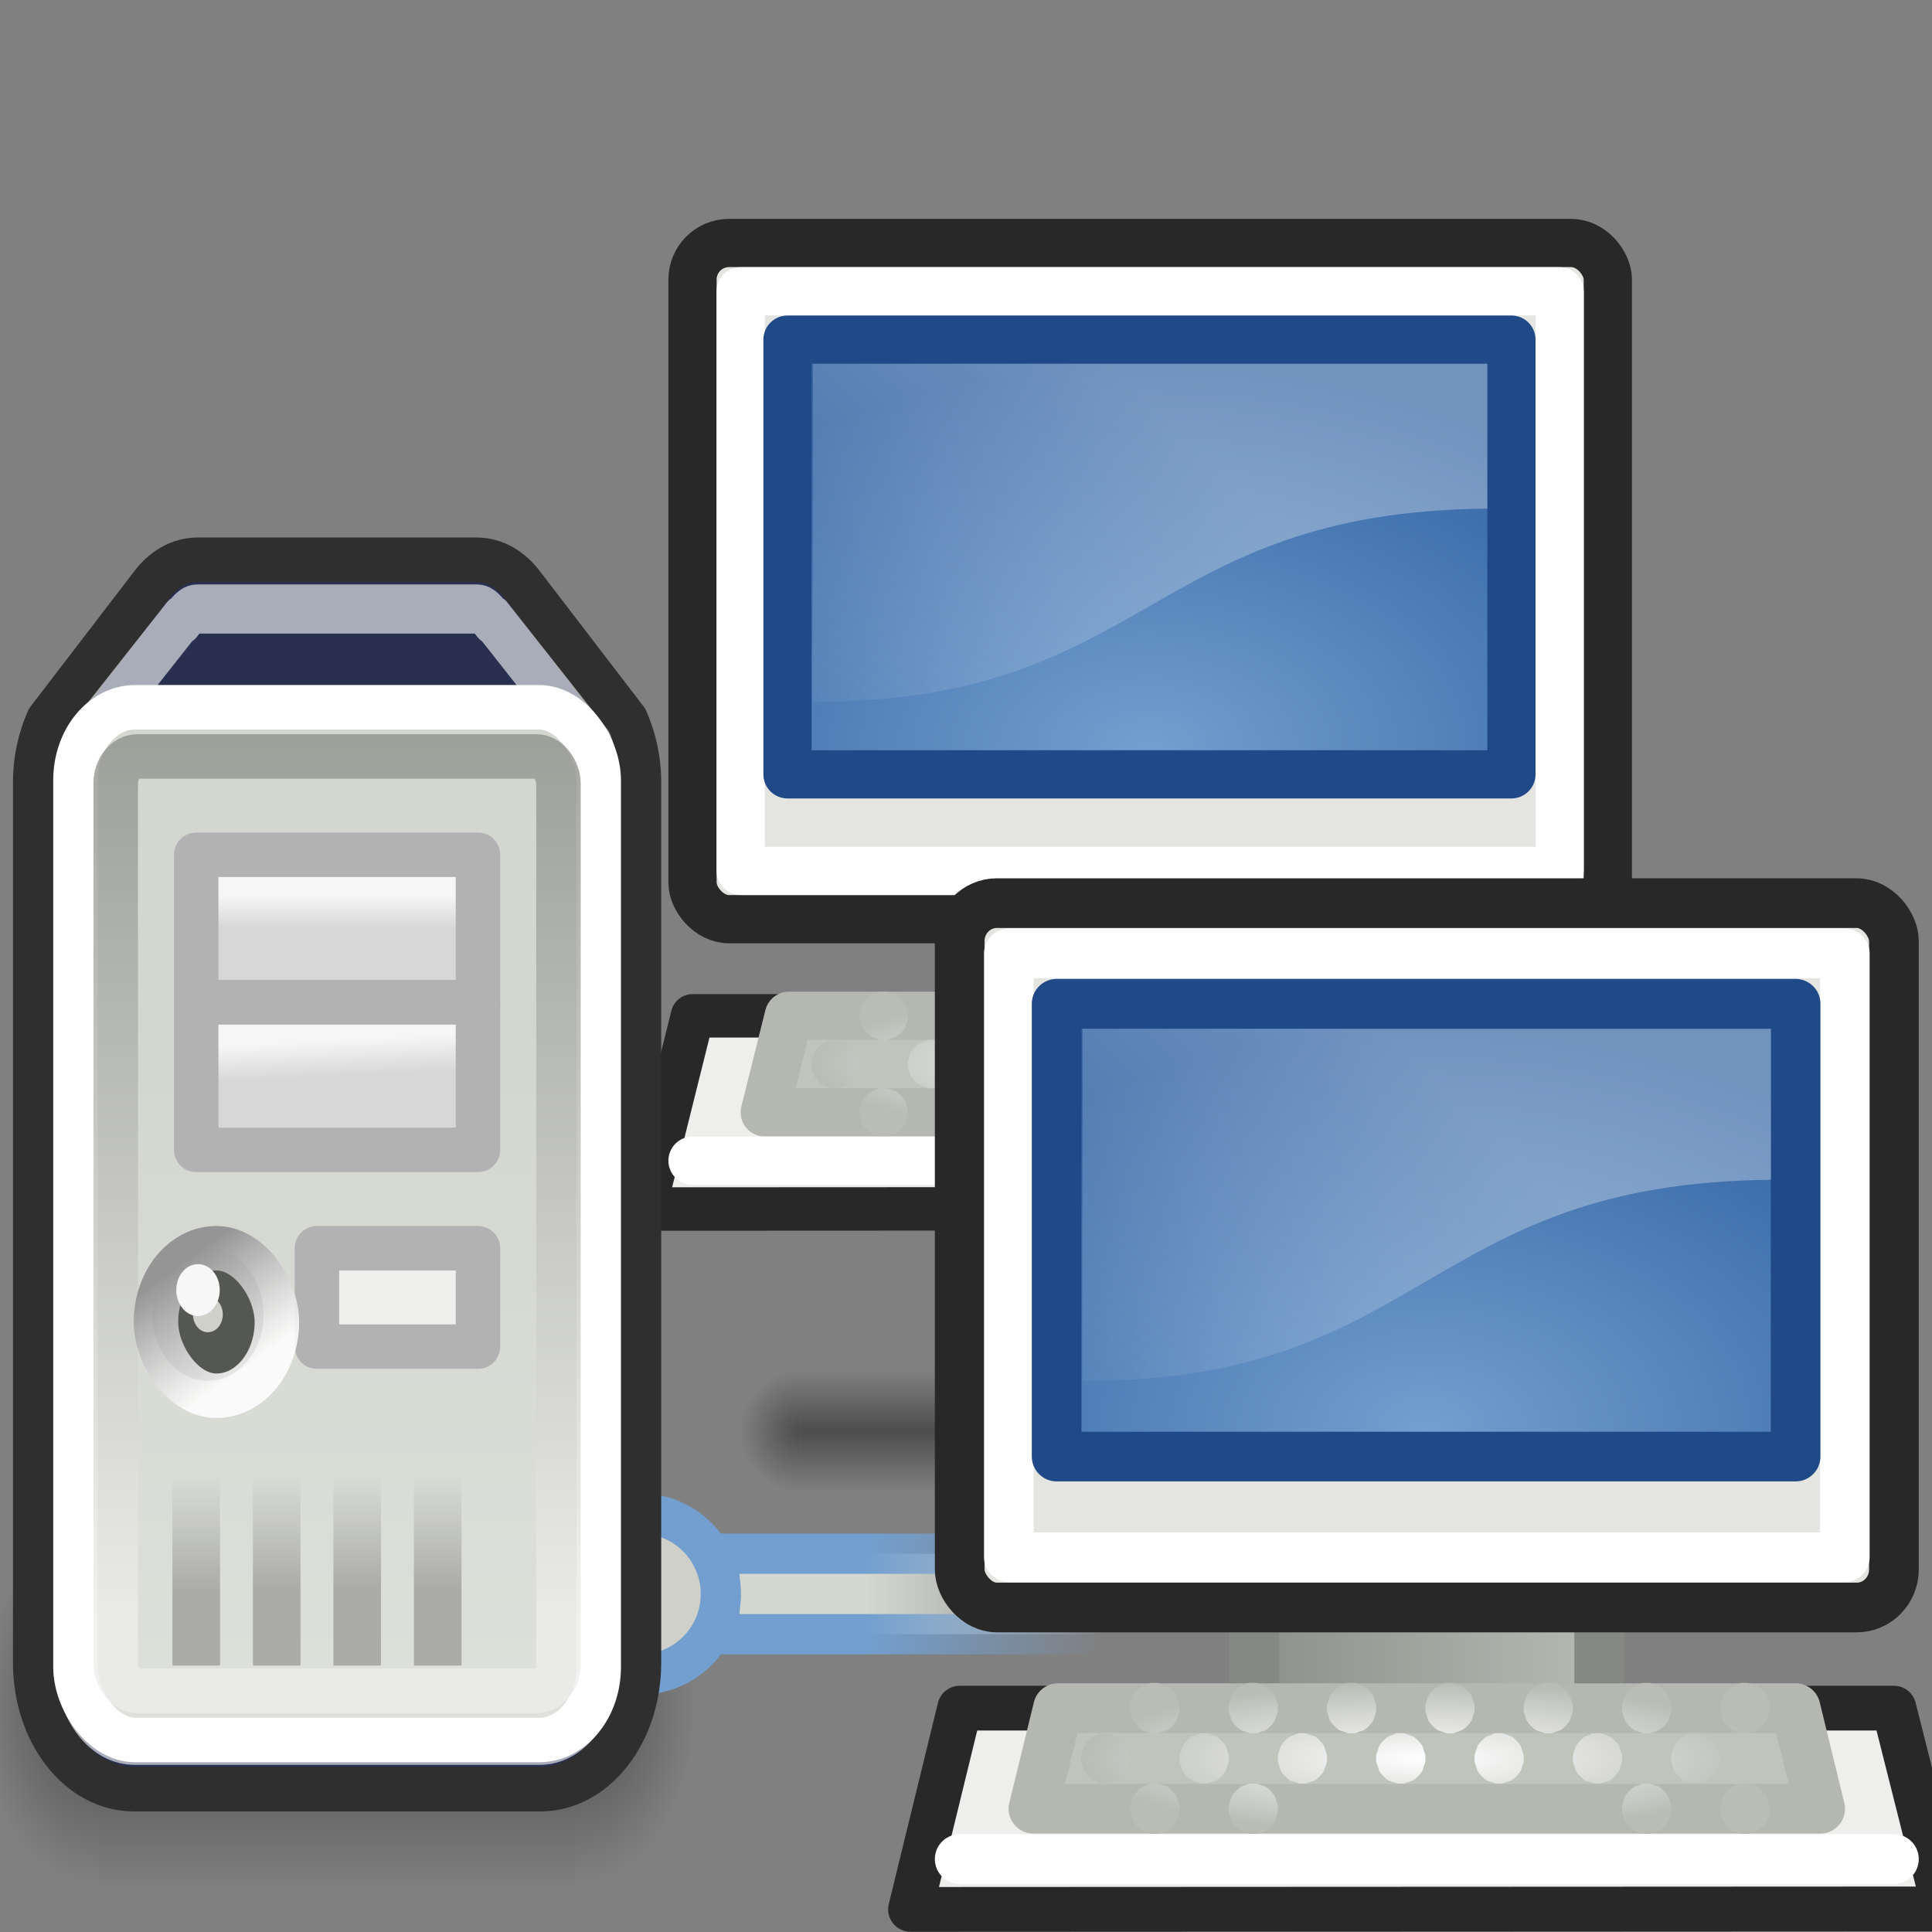 <?xml version="1.0" encoding="UTF-8" standalone="no"?>
<!-- Created with Inkscape (http://www.inkscape.org/) -->
<svg
   xmlns:svg="http://www.w3.org/2000/svg"
   xmlns="http://www.w3.org/2000/svg"
   xmlns:xlink="http://www.w3.org/1999/xlink"
   version="1.0"
   width="48"
   height="48"
   id="svg4289">
  <rect width="100%" height="100%" fill="#808080" stroke="none"/>
  <defs
     id="defs4291">
    <linearGradient
       id="linearGradient4091">
      <stop
         id="stop4093"
         style="stop-color:#000000;stop-opacity:1"
         offset="0" />
      <stop
         id="stop4095"
         style="stop-color:#000000;stop-opacity:0"
         offset="1" />
    </linearGradient>
    <linearGradient
       id="linearGradient2823">
      <stop
         id="stop2825"
         style="stop-color:#d7d7d7;stop-opacity:1"
         offset="0" />
      <stop
         id="stop2827"
         style="stop-color:#f6f6f6;stop-opacity:1"
         offset="1" />
    </linearGradient>
    <linearGradient
       id="linearGradient2833">
      <stop
         id="stop2835"
         style="stop-color:#959595;stop-opacity:1"
         offset="0" />
      <stop
         id="stop2837"
         style="stop-color:#ffffff;stop-opacity:0.856"
         offset="1" />
    </linearGradient>
    <linearGradient
       id="linearGradient5060">
      <stop
         id="stop5062"
         style="stop-color:#000000;stop-opacity:1"
         offset="0" />
      <stop
         id="stop5064"
         style="stop-color:#000000;stop-opacity:0"
         offset="1" />
    </linearGradient>
    <linearGradient
       id="linearGradient5048">
      <stop
         id="stop5050"
         style="stop-color:#000000;stop-opacity:0"
         offset="0" />
      <stop
         id="stop5056"
         style="stop-color:#000000;stop-opacity:1"
         offset="0.5" />
      <stop
         id="stop5052"
         style="stop-color:#000000;stop-opacity:0"
         offset="1" />
    </linearGradient>
    <linearGradient
       id="linearGradient5199">
      <stop
         id="stop5201"
         style="stop-color:#959595;stop-opacity:1"
         offset="0" />
      <stop
         id="stop5203"
         style="stop-color:#959595;stop-opacity:0"
         offset="1" />
    </linearGradient>
    <linearGradient
       x1="9.055"
       y1="2.028"
       x2="1.63"
       y2="10"
       id="linearGradient2293"
       xlink:href="#linearGradient2287"
       gradientUnits="userSpaceOnUse" />
    <linearGradient
       x1="0.438"
       y1="20.375"
       x2="0.438"
       y2="6.559"
       id="linearGradient2277"
       xlink:href="#linearGradient2271"
       gradientUnits="userSpaceOnUse" />
    <linearGradient
       x1="6.562"
       y1="15.535"
       x2="15.006"
       y2="15.535"
       id="linearGradient2238"
       xlink:href="#linearGradient2232"
       gradientUnits="userSpaceOnUse" />
    <radialGradient
       cx="11"
       cy="18.5"
       r="7.001"
       fx="11"
       fy="18.5"
       id="radialGradient1357"
       xlink:href="#linearGradient2240"
       gradientUnits="userSpaceOnUse"
       gradientTransform="matrix(1,0,0,0.214,-2.9286e-2,13.534)" />
    <radialGradient
       cx="213.016"
       cy="56.565"
       r="21.006"
       fx="213.016"
       fy="56.565"
       id="radialGradient1509"
       xlink:href="#linearGradient4039"
       gradientUnits="userSpaceOnUse"
       gradientTransform="matrix(0.601,0,1.491591e-5,0.376,-117.019,-10.357)" />
    <linearGradient
       id="linearGradient4039">
      <stop
         id="stop4041"
         style="stop-color:#729fcf;stop-opacity:1"
         offset="0" />
      <stop
         id="stop4043"
         style="stop-color:#3465a4;stop-opacity:1"
         offset="1" />
    </linearGradient>
    <linearGradient
       id="linearGradient2232">
      <stop
         id="stop2234"
         style="stop-color:#888a85;stop-opacity:1"
         offset="0" />
      <stop
         id="stop2236"
         style="stop-color:#babdb6;stop-opacity:1"
         offset="1" />
    </linearGradient>
    <linearGradient
       id="linearGradient2240">
      <stop
         id="stop2242"
         style="stop-color:#ffffff;stop-opacity:1"
         offset="0" />
      <stop
         id="stop2244"
         style="stop-color:#babdb6;stop-opacity:1"
         offset="1" />
    </linearGradient>
    <linearGradient
       id="linearGradient2271">
      <stop
         id="stop2273"
         style="stop-color:#6e6e71;stop-opacity:1"
         offset="0" />
      <stop
         id="stop2275"
         style="stop-color:#babdb6;stop-opacity:1"
         offset="1" />
    </linearGradient>
    <linearGradient
       id="linearGradient2287">
      <stop
         id="stop2289"
         style="stop-color:#ffffff;stop-opacity:1"
         offset="0" />
      <stop
         id="stop2291"
         style="stop-color:#ffffff;stop-opacity:0"
         offset="1" />
    </linearGradient>
    <linearGradient
       x1="6.562"
       y1="15.535"
       x2="15.006"
       y2="15.535"
       id="linearGradient4822"
       xlink:href="#linearGradient2232"
       gradientUnits="userSpaceOnUse" />
    <radialGradient
       cx="213.016"
       cy="56.565"
       r="21.006"
       fx="213.016"
       fy="56.565"
       id="radialGradient4824"
       xlink:href="#linearGradient4039"
       gradientUnits="userSpaceOnUse"
       gradientTransform="matrix(0.601,0,1.491591e-5,0.376,-117.019,-10.357)" />
    <linearGradient
       x1="0.438"
       y1="20.375"
       x2="0.438"
       y2="6.559"
       id="linearGradient4828"
       xlink:href="#linearGradient2271"
       gradientUnits="userSpaceOnUse" />
    <radialGradient
       cx="11"
       cy="18.5"
       r="7.001"
       fx="11"
       fy="18.5"
       id="radialGradient4830"
       xlink:href="#linearGradient2240"
       gradientUnits="userSpaceOnUse"
       gradientTransform="matrix(1,0,0,0.214,-2.9286e-2,13.534)" />
    <linearGradient
       x1="9.055"
       y1="2.028"
       x2="1.63"
       y2="10"
       id="linearGradient4832"
       xlink:href="#linearGradient2287"
       gradientUnits="userSpaceOnUse" />
    <linearGradient
       x1="302.857"
       y1="366.648"
       x2="302.857"
       y2="609.505"
       id="linearGradient2317"
       xlink:href="#linearGradient5048"
       gradientUnits="userSpaceOnUse"
       gradientTransform="matrix(2.774,0,0,1.97,-1892.179,-872.885)" />
    <radialGradient
       cx="605.714"
       cy="486.648"
       r="117.143"
       fx="605.714"
       fy="486.648"
       id="radialGradient2319"
       xlink:href="#linearGradient5060"
       gradientUnits="userSpaceOnUse"
       gradientTransform="matrix(2.774,0,0,1.97,-1891.633,-872.885)" />
    <radialGradient
       cx="605.714"
       cy="486.648"
       r="117.143"
       fx="605.714"
       fy="486.648"
       id="radialGradient2321"
       xlink:href="#linearGradient5060"
       gradientUnits="userSpaceOnUse"
       gradientTransform="matrix(-2.774,0,0,1.97,112.762,-872.885)" />
    <linearGradient
       id="linearGradient2809">
      <stop
         id="stop2811"
         style="stop-color:#d3d7cf;stop-opacity:1"
         offset="0" />
      <stop
         id="stop2813"
         style="stop-color:#eeeeec;stop-opacity:0"
         offset="1" />
    </linearGradient>
    <linearGradient
       id="linearGradient3942">
      <stop
         id="stop3944"
         style="stop-color:#888a85;stop-opacity:1"
         offset="0" />
      <stop
         id="stop3946"
         style="stop-color:#eeeeec;stop-opacity:1"
         offset="1" />
    </linearGradient>
    <linearGradient
       id="linearGradient3859">
      <stop
         id="stop3861"
         style="stop-color:#d3d7cf;stop-opacity:1"
         offset="0" />
      <stop
         id="stop3037"
         style="stop-color:#eeeeec;stop-opacity:1"
         offset="0.31" />
      <stop
         id="stop3039"
         style="stop-color:#ffffff;stop-opacity:1"
         offset="0.886" />
      <stop
         id="stop3863"
         style="stop-color:#d3d7cf;stop-opacity:1"
         offset="1" />
    </linearGradient>
    <linearGradient
       id="linearGradient4175">
      <stop
         id="stop4177"
         style="stop-color:#d3d7cf;stop-opacity:1"
         offset="0" />
      <stop
         id="stop4179"
         style="stop-color:#eeeeec;stop-opacity:1"
         offset="1" />
    </linearGradient>
    <linearGradient
       id="linearGradient4391">
      <stop
         id="stop4393"
         style="stop-color:#729fcf;stop-opacity:1"
         offset="0" />
      <stop
         id="stop4395"
         style="stop-color:#729fcf;stop-opacity:0"
         offset="1" />
    </linearGradient>
    <linearGradient
       x1="7.503"
       y1="27.5"
       x2="1.055"
       y2="27.5"
       id="linearGradient2654"
       xlink:href="#linearGradient2809"
       gradientUnits="userSpaceOnUse"
       gradientTransform="matrix(-0.909,0,0,1,28.33,12.101)" />
    <linearGradient
       x1="6.503"
       y1="24.5"
       x2="0.055"
       y2="24.5"
       id="linearGradient2656"
       xlink:href="#linearGradient4391"
       gradientUnits="userSpaceOnUse"
       gradientTransform="matrix(-0.909,0,0,1,27.42,15.101)" />
    <linearGradient
       x1="53.562"
       y1="4.492"
       x2="53.562"
       y2="37.256"
       id="linearGradient2694"
       xlink:href="#linearGradient3942"
       gradientUnits="userSpaceOnUse"
       gradientTransform="matrix(0.526,0,0,0.6,-25.283,18.863)" />
    <linearGradient
       x1="60.427"
       y1="18.52"
       x2="60.427"
       y2="72.083"
       id="linearGradient2710"
       xlink:href="#linearGradient4175"
       gradientUnits="userSpaceOnUse"
       gradientTransform="matrix(0.571,0,0,0.621,-28.125,18.285)" />
    <linearGradient
       x1="73.054"
       y1="6.546"
       x2="53.619"
       y2="6.546"
       id="linearGradient2714"
       xlink:href="#linearGradient3859"
       gradientUnits="userSpaceOnUse"
       gradientTransform="matrix(0.609,0,0,0.638,-30.473,18.087)" />
    <linearGradient
       x1="24.929"
       y1="12.001"
       x2="24.929"
       y2="10.868"
       id="linearGradient2722"
       xlink:href="#linearGradient2823"
       gradientUnits="userSpaceOnUse"
       gradientTransform="matrix(0.353,0,0,0.6,-0.243,19.862)" />
    <linearGradient
       x1="24.96"
       y1="19"
       x2="24.929"
       y2="17.763"
       id="linearGradient2724"
       xlink:href="#linearGradient2823"
       gradientUnits="userSpaceOnUse"
       gradientTransform="matrix(0.353,0,0,0.6,-0.243,18.662)" />
    <linearGradient
       x1="10.25"
       y1="32.594"
       x2="12.5"
       y2="36.375"
       id="linearGradient2732"
       xlink:href="#linearGradient2833"
       gradientUnits="userSpaceOnUse"
       gradientTransform="matrix(0.601,0,0,0.6,-1.231,14.062)" />
    <linearGradient
       x1="18.5"
       y1="36.929"
       x2="18.5"
       y2="30.357"
       id="linearGradient2744"
       xlink:href="#linearGradient5199"
       gradientUnits="userSpaceOnUse"
       gradientTransform="matrix(0.622,0,0,0.508,-5.012,16.716)" />
    <linearGradient
       x1="18.5"
       y1="36.929"
       x2="18.5"
       y2="30.357"
       id="linearGradient2746"
       xlink:href="#linearGradient5199"
       gradientUnits="userSpaceOnUse"
       gradientTransform="matrix(0.622,0,0,0.508,-3.012,16.668)" />
    <linearGradient
       x1="18.5"
       y1="36.929"
       x2="18.5"
       y2="30.357"
       id="linearGradient2748"
       xlink:href="#linearGradient5199"
       gradientUnits="userSpaceOnUse"
       gradientTransform="matrix(0.622,0,0,0.508,-1.012,16.668)" />
    <linearGradient
       x1="18.5"
       y1="36.929"
       x2="18.5"
       y2="30.357"
       id="linearGradient2750"
       xlink:href="#linearGradient5199"
       gradientUnits="userSpaceOnUse"
       gradientTransform="matrix(0.622,0,0,0.508,0.988,16.668)" />
    <radialGradient
       cx="26"
       cy="40.5"
       r="0.75"
       fx="26"
       fy="40.5"
       id="radialGradient4097"
       xlink:href="#linearGradient4091"
       gradientUnits="userSpaceOnUse"
       gradientTransform="matrix(2,0,0,2,-79.5,-121.5)" />
    <radialGradient
       cx="26"
       cy="40.5"
       r="0.75"
       fx="26"
       fy="40.5"
       id="radialGradient4101"
       xlink:href="#linearGradient4091"
       gradientUnits="userSpaceOnUse"
       gradientTransform="matrix(2,0,0,2,-5.5,-40.5)" />
    <linearGradient
       x1="36.438"
       y1="42"
       x2="36.438"
       y2="38.999"
       id="linearGradient4111"
       xlink:href="#linearGradient5048"
       gradientUnits="userSpaceOnUse" />
    <radialGradient
       cx="26"
       cy="40.5"
       r="0.75"
       fx="26"
       fy="40.5"
       id="radialGradient4126"
       xlink:href="#linearGradient4091"
       gradientUnits="userSpaceOnUse"
       gradientTransform="matrix(2,0,0,2,-79.5,-121.5)" />
    <radialGradient
       cx="26"
       cy="40.5"
       r="0.75"
       fx="26"
       fy="40.5"
       id="radialGradient4128"
       xlink:href="#linearGradient4091"
       gradientUnits="userSpaceOnUse"
       gradientTransform="matrix(2,0,0,2,-5.5,-40.5)" />
    <linearGradient
       x1="36.438"
       y1="42"
       x2="36.438"
       y2="38.999"
       id="linearGradient4130"
       xlink:href="#linearGradient5048"
       gradientUnits="userSpaceOnUse" />
    <linearGradient
       x1="73.054"
       y1="6.546"
       x2="53.619"
       y2="6.546"
       id="linearGradient2545"
       xlink:href="#linearGradient3859"
       gradientUnits="userSpaceOnUse"
       gradientTransform="matrix(0.609,0,0,0.638,-30.473,18.087)" />
    <linearGradient
       x1="60.427"
       y1="18.52"
       x2="60.427"
       y2="72.083"
       id="linearGradient2547"
       xlink:href="#linearGradient4175"
       gradientUnits="userSpaceOnUse"
       gradientTransform="matrix(0.571,0,0,0.621,-28.125,18.285)" />
    <linearGradient
       x1="53.562"
       y1="4.492"
       x2="53.562"
       y2="37.256"
       id="linearGradient2549"
       xlink:href="#linearGradient3942"
       gradientUnits="userSpaceOnUse"
       gradientTransform="matrix(0.526,0,0,0.6,-25.283,18.863)" />
    <linearGradient
       x1="24.929"
       y1="12.001"
       x2="24.929"
       y2="10.868"
       id="linearGradient2551"
       xlink:href="#linearGradient2823"
       gradientUnits="userSpaceOnUse"
       gradientTransform="matrix(0.353,0,0,0.6,-0.243,19.862)" />
    <linearGradient
       x1="24.96"
       y1="19"
       x2="24.929"
       y2="17.763"
       id="linearGradient2553"
       xlink:href="#linearGradient2823"
       gradientUnits="userSpaceOnUse"
       gradientTransform="matrix(0.353,0,0,0.6,-0.243,18.662)" />
    <linearGradient
       x1="10.25"
       y1="32.594"
       x2="12.5"
       y2="36.375"
       id="linearGradient2555"
       xlink:href="#linearGradient2833"
       gradientUnits="userSpaceOnUse"
       gradientTransform="matrix(0.601,0,0,0.6,-1.231,14.062)" />
    <linearGradient
       x1="18.5"
       y1="36.929"
       x2="18.5"
       y2="30.357"
       id="linearGradient2557"
       xlink:href="#linearGradient5199"
       gradientUnits="userSpaceOnUse"
       gradientTransform="matrix(0.622,0,0,0.508,-5.012,16.716)" />
    <linearGradient
       x1="18.5"
       y1="36.929"
       x2="18.5"
       y2="30.357"
       id="linearGradient2559"
       xlink:href="#linearGradient5199"
       gradientUnits="userSpaceOnUse"
       gradientTransform="matrix(0.622,0,0,0.508,-3.012,16.668)" />
    <linearGradient
       x1="18.5"
       y1="36.929"
       x2="18.5"
       y2="30.357"
       id="linearGradient2561"
       xlink:href="#linearGradient5199"
       gradientUnits="userSpaceOnUse"
       gradientTransform="matrix(0.622,0,0,0.508,-1.012,16.668)" />
    <linearGradient
       x1="18.5"
       y1="36.929"
       x2="18.5"
       y2="30.357"
       id="linearGradient2563"
       xlink:href="#linearGradient5199"
       gradientUnits="userSpaceOnUse"
       gradientTransform="matrix(0.622,0,0,0.508,0.988,16.668)" />
    <linearGradient
       x1="73.054"
       y1="6.546"
       x2="53.619"
       y2="6.546"
       id="linearGradient2570"
       xlink:href="#linearGradient3859"
       gradientUnits="userSpaceOnUse"
       gradientTransform="matrix(0.609,0,0,0.638,-30.473,18.087)" />
    <linearGradient
       x1="60.427"
       y1="18.52"
       x2="60.427"
       y2="72.083"
       id="linearGradient2572"
       xlink:href="#linearGradient4175"
       gradientUnits="userSpaceOnUse"
       gradientTransform="matrix(0.571,0,0,0.621,-28.125,18.285)" />
    <linearGradient
       x1="53.562"
       y1="4.492"
       x2="53.562"
       y2="37.256"
       id="linearGradient2574"
       xlink:href="#linearGradient3942"
       gradientUnits="userSpaceOnUse"
       gradientTransform="matrix(0.526,0,0,0.6,-25.283,18.863)" />
    <linearGradient
       x1="24.929"
       y1="12.001"
       x2="24.929"
       y2="10.868"
       id="linearGradient2576"
       xlink:href="#linearGradient2823"
       gradientUnits="userSpaceOnUse"
       gradientTransform="matrix(0.353,0,0,0.6,-0.243,19.862)" />
    <linearGradient
       x1="24.96"
       y1="19"
       x2="24.929"
       y2="17.763"
       id="linearGradient2578"
       xlink:href="#linearGradient2823"
       gradientUnits="userSpaceOnUse"
       gradientTransform="matrix(0.353,0,0,0.6,-0.243,18.662)" />
    <linearGradient
       x1="10.25"
       y1="32.594"
       x2="12.5"
       y2="36.375"
       id="linearGradient2580"
       xlink:href="#linearGradient2833"
       gradientUnits="userSpaceOnUse"
       gradientTransform="matrix(0.601,0,0,0.6,-1.231,14.062)" />
    <linearGradient
       x1="18.5"
       y1="36.929"
       x2="18.5"
       y2="30.357"
       id="linearGradient2582"
       xlink:href="#linearGradient5199"
       gradientUnits="userSpaceOnUse"
       gradientTransform="matrix(0.622,0,0,0.508,-5.012,16.716)" />
    <linearGradient
       x1="18.5"
       y1="36.929"
       x2="18.5"
       y2="30.357"
       id="linearGradient2584"
       xlink:href="#linearGradient5199"
       gradientUnits="userSpaceOnUse"
       gradientTransform="matrix(0.622,0,0,0.508,-3.012,16.668)" />
    <linearGradient
       x1="18.5"
       y1="36.929"
       x2="18.5"
       y2="30.357"
       id="linearGradient2586"
       xlink:href="#linearGradient5199"
       gradientUnits="userSpaceOnUse"
       gradientTransform="matrix(0.622,0,0,0.508,-1.012,16.668)" />
    <linearGradient
       x1="18.5"
       y1="36.929"
       x2="18.5"
       y2="30.357"
       id="linearGradient2588"
       xlink:href="#linearGradient5199"
       gradientUnits="userSpaceOnUse"
       gradientTransform="matrix(0.622,0,0,0.508,0.988,16.668)" />
    <linearGradient
       x1="10.25"
       y1="32.594"
       x2="12.5"
       y2="36.375"
       id="linearGradient2597"
       xlink:href="#linearGradient2833"
       gradientUnits="userSpaceOnUse"
       gradientTransform="matrix(0.601,0,0,0.733,-1.231,7.186)" />
    <linearGradient
       x1="24.96"
       y1="19"
       x2="24.929"
       y2="17.763"
       id="linearGradient2602"
       xlink:href="#linearGradient2823"
       gradientUnits="userSpaceOnUse"
       gradientTransform="matrix(0.353,0,0,0.733,-0.243,12.807)" />
    <linearGradient
       x1="24.929"
       y1="12.001"
       x2="24.929"
       y2="10.868"
       id="linearGradient2605"
       xlink:href="#linearGradient2823"
       gradientUnits="userSpaceOnUse"
       gradientTransform="matrix(0.353,0,0,0.733,-0.243,14.273)" />
    <linearGradient
       x1="53.562"
       y1="4.492"
       x2="53.562"
       y2="37.256"
       id="linearGradient2608"
       xlink:href="#linearGradient3942"
       gradientUnits="userSpaceOnUse"
       gradientTransform="matrix(0.526,0,0,0.733,-25.283,13.051)" />
    <linearGradient
       x1="60.427"
       y1="18.52"
       x2="60.427"
       y2="72.083"
       id="linearGradient2611"
       xlink:href="#linearGradient4175"
       gradientUnits="userSpaceOnUse"
       gradientTransform="matrix(0.571,0,0,0.759,-28.125,12.345)" />
    <linearGradient
       x1="6.562"
       y1="15.535"
       x2="15.006"
       y2="15.535"
       id="linearGradient3404"
       xlink:href="#linearGradient2232"
       gradientUnits="userSpaceOnUse" />
    <radialGradient
       cx="213.016"
       cy="56.565"
       r="21.006"
       fx="213.016"
       fy="56.565"
       id="radialGradient3406"
       xlink:href="#linearGradient4039"
       gradientUnits="userSpaceOnUse"
       gradientTransform="matrix(0.601,0,1.491591e-5,0.376,-117.019,-10.357)" />
    <linearGradient
       x1="0.438"
       y1="20.375"
       x2="0.438"
       y2="6.559"
       id="linearGradient3408"
       xlink:href="#linearGradient2271"
       gradientUnits="userSpaceOnUse" />
    <radialGradient
       cx="11"
       cy="18.5"
       r="7.001"
       fx="11"
       fy="18.5"
       id="radialGradient3410"
       xlink:href="#linearGradient2240"
       gradientUnits="userSpaceOnUse"
       gradientTransform="matrix(1,0,0,0.214,-2.9286e-2,13.534)" />
    <linearGradient
       x1="9.055"
       y1="2.028"
       x2="1.63"
       y2="10"
       id="linearGradient3412"
       xlink:href="#linearGradient2287"
       gradientUnits="userSpaceOnUse" />
    <linearGradient
       x1="9.055"
       y1="2.028"
       x2="1.63"
       y2="10"
       id="linearGradient3415"
       xlink:href="#linearGradient2287"
       gradientUnits="userSpaceOnUse"
       gradientTransform="matrix(1.222,0,0,1.25,22.01,21.812)" />
    <radialGradient
       cx="11"
       cy="18.5"
       r="7.001"
       fx="11"
       fy="18.5"
       id="radialGradient3421"
       xlink:href="#linearGradient2240"
       gradientUnits="userSpaceOnUse"
       gradientTransform="matrix(1.222,0,0,0.268,21.975,38.73)" />
    <radialGradient
       cx="213.016"
       cy="56.565"
       r="21.006"
       fx="213.016"
       fy="56.565"
       id="radialGradient3427"
       xlink:href="#linearGradient4039"
       gradientUnits="userSpaceOnUse"
       gradientTransform="matrix(0.734,0,1.8221914e-5,0.47,-120.946,8.867)" />
    <linearGradient
       x1="6.562"
       y1="15.535"
       x2="15.006"
       y2="15.535"
       id="linearGradient3432"
       xlink:href="#linearGradient2232"
       gradientUnits="userSpaceOnUse"
       gradientTransform="matrix(1.222,0,0,1.25,22.01,21.812)" />
    <linearGradient
       x1="6.562"
       y1="15.535"
       x2="15.006"
       y2="15.535"
       id="linearGradient3453"
       xlink:href="#linearGradient2232"
       gradientUnits="userSpaceOnUse" />
    <radialGradient
       cx="213.016"
       cy="56.565"
       r="21.006"
       fx="213.016"
       fy="56.565"
       id="radialGradient3455"
       xlink:href="#linearGradient4039"
       gradientUnits="userSpaceOnUse"
       gradientTransform="matrix(0.601,0,1.491591e-5,0.376,-117.019,-10.357)" />
    <linearGradient
       x1="0.438"
       y1="20.375"
       x2="0.438"
       y2="6.559"
       id="linearGradient3457"
       xlink:href="#linearGradient2271"
       gradientUnits="userSpaceOnUse" />
    <radialGradient
       cx="11"
       cy="18.5"
       r="7.001"
       fx="11"
       fy="18.5"
       id="radialGradient3459"
       xlink:href="#linearGradient2240"
       gradientUnits="userSpaceOnUse"
       gradientTransform="matrix(1,0,0,0.214,-2.9286e-2,13.534)" />
    <linearGradient
       x1="9.055"
       y1="2.028"
       x2="1.63"
       y2="10"
       id="linearGradient3461"
       xlink:href="#linearGradient2287"
       gradientUnits="userSpaceOnUse" />
    <linearGradient
       x1="9.055"
       y1="2.028"
       x2="1.63"
       y2="10"
       id="linearGradient3464"
       xlink:href="#linearGradient2287"
       gradientUnits="userSpaceOnUse"
       gradientTransform="matrix(1.197,0,0,1.2,15.409,5.437)" />
    <radialGradient
       cx="11"
       cy="18.5"
       r="7.001"
       fx="11"
       fy="18.5"
       id="radialGradient3470"
       xlink:href="#linearGradient2240"
       gradientUnits="userSpaceOnUse"
       gradientTransform="matrix(1.197,0,0,0.257,15.374,21.678)" />
    <radialGradient
       cx="213.016"
       cy="56.565"
       r="21.006"
       fx="213.016"
       fy="56.565"
       id="radialGradient3476"
       xlink:href="#linearGradient4039"
       gradientUnits="userSpaceOnUse"
       gradientTransform="matrix(0.719,0,1.785248e-5,0.452,-124.648,-6.991)" />
    <linearGradient
       x1="6.562"
       y1="15.535"
       x2="15.006"
       y2="15.535"
       id="linearGradient3481"
       xlink:href="#linearGradient2232"
       gradientUnits="userSpaceOnUse"
       gradientTransform="matrix(1.197,0,0,1.2,15.409,5.437)" />
    <linearGradient
       x1="0.438"
       y1="20.375"
       x2="0.438"
       y2="6.559"
       id="linearGradient3485"
       xlink:href="#linearGradient2271"
       gradientUnits="userSpaceOnUse" />
    <linearGradient
       x1="0.438"
       y1="20.375"
       x2="0.438"
       y2="6.559"
       id="linearGradient3491"
       xlink:href="#linearGradient2271"
       gradientUnits="userSpaceOnUse" />
  </defs>
  <g
     id="layer1">
    <path
       d="M 27.875,38.601 L 17.875,38.601 L 17.875,40.601 L 27.875,40.601"
       id="path6845"
       style="fill:url(#linearGradient2654);fill-opacity:1;stroke:url(#linearGradient2656);stroke-width:1;stroke-linecap:round;stroke-linejoin:miter;stroke-miterlimit:4;stroke-dasharray:none;stroke-opacity:1" />
    <g
       transform="translate(-0.625,6.062)"
       id="g4132"
       style="opacity:0.4">
      <g
         transform="translate(-7,-11)"
         id="g4118"
         style="opacity:1">
        <rect
           width="1.5"
           height="3"
           x="-27.5"
           y="-42"
           transform="scale(-1,-1)"
           id="rect4120"
           style="opacity:1;fill:url(#radialGradient4126);fill-opacity:1;fill-rule:nonzero;stroke:none;stroke-width:1;stroke-linecap:round;stroke-linejoin:round;marker:none;marker-start:none;marker-mid:none;marker-end:none;stroke-miterlimit:4;stroke-dasharray:none;stroke-dashoffset:1.4;stroke-opacity:1;visibility:visible;display:inline;overflow:visible" />
        <rect
           width="1.5"
           height="3"
           x="46.5"
           y="39"
           id="rect4122"
           style="opacity:1;fill:url(#radialGradient4128);fill-opacity:1;fill-rule:nonzero;stroke:none;stroke-width:1;stroke-linecap:round;stroke-linejoin:round;marker:none;marker-start:none;marker-mid:none;marker-end:none;stroke-miterlimit:4;stroke-dasharray:none;stroke-dashoffset:1.4;stroke-opacity:1;visibility:visible;display:inline;overflow:visible" />
        <rect
           width="19"
           height="3"
           x="27.5"
           y="39"
           id="rect4124"
           style="opacity:1;fill:url(#linearGradient4130);fill-opacity:1;fill-rule:nonzero;stroke:none;stroke-width:1;stroke-linecap:round;stroke-linejoin:round;marker:none;marker-start:none;marker-mid:none;marker-end:none;stroke-miterlimit:4;stroke-dasharray:none;stroke-dashoffset:1.4;stroke-opacity:1;visibility:visible;display:inline;overflow:visible" />
      </g>
      <g
         id="g4113"
         style="opacity:1">
        <rect
           width="1.5"
           height="3"
           x="-27.5"
           y="-42"
           transform="scale(-1,-1)"
           id="rect4081"
           style="opacity:1;fill:url(#radialGradient4097);fill-opacity:1;fill-rule:nonzero;stroke:none;stroke-width:1;stroke-linecap:round;stroke-linejoin:round;marker:none;marker-start:none;marker-mid:none;marker-end:none;stroke-miterlimit:4;stroke-dasharray:none;stroke-dashoffset:1.4;stroke-opacity:1;visibility:visible;display:inline;overflow:visible" />
        <rect
           width="1.5"
           height="3"
           x="46.5"
           y="39"
           id="rect4099"
           style="opacity:1;fill:url(#radialGradient4101);fill-opacity:1;fill-rule:nonzero;stroke:none;stroke-width:1;stroke-linecap:round;stroke-linejoin:round;marker:none;marker-start:none;marker-mid:none;marker-end:none;stroke-miterlimit:4;stroke-dasharray:none;stroke-dashoffset:1.4;stroke-opacity:1;visibility:visible;display:inline;overflow:visible" />
        <rect
           width="19"
           height="3"
           x="27.5"
           y="39"
           id="rect4103"
           style="opacity:1;fill:url(#linearGradient4111);fill-opacity:1;fill-rule:nonzero;stroke:none;stroke-width:1;stroke-linecap:round;stroke-linejoin:round;marker:none;marker-start:none;marker-mid:none;marker-end:none;stroke-miterlimit:4;stroke-dasharray:none;stroke-dashoffset:1.4;stroke-opacity:1;visibility:visible;display:inline;overflow:visible" />
      </g>
    </g>
    <g
       transform="matrix(1.197,0,0,1.2,15.409,5.437)"
       id="g4786" />
    <g
       transform="matrix(1.197,0,0,1.2,15.409,23.517)"
       id="g4790" />
    <g
       transform="matrix(1.197,0,0,1.2,15.409,23.517)"
       id="g4792"
       style="display:inline" />
    <rect
       width="8.396"
       height="4.715"
       x="24.375"
       y="21.722"
       id="rect4794"
       style="fill:url(#linearGradient3481);fill-opacity:1;fill-rule:nonzero;stroke:#868883;stroke-width:1.198;stroke-linecap:round;stroke-linejoin:miter;marker:none;marker-start:none;marker-mid:none;marker-end:none;stroke-miterlimit:4;stroke-dasharray:none;stroke-dashoffset:0;stroke-opacity:1;visibility:visible;display:inline;overflow:visible" />
    <rect
       width="22.741"
       height="16.8"
       rx="0.908"
       ry="0.908"
       x="17.205"
       y="6.037"
       id="rect4796"
       style="fill:#e4e4e1;fill-opacity:1;fill-rule:nonzero;stroke:#282828;stroke-width:1.198;stroke-linecap:round;stroke-linejoin:round;marker:none;marker-start:none;marker-mid:none;marker-end:none;stroke-miterlimit:4;stroke-dasharray:none;stroke-dashoffset:0;stroke-opacity:1;visibility:visible;display:inline;overflow:visible" />
    <rect
       width="20.347"
       height="14.4"
       rx="0"
       ry="0"
       x="18.402"
       y="7.237"
       id="rect4798"
       style="fill:none;fill-opacity:1;fill-rule:nonzero;stroke:#ffffff;stroke-width:1.198;stroke-linecap:round;stroke-linejoin:round;marker:none;marker-start:none;marker-mid:none;marker-end:none;stroke-miterlimit:4;stroke-dasharray:none;stroke-dashoffset:0;stroke-opacity:1;visibility:visible;display:inline;overflow:visible" />
    <rect
       width="17.986"
       height="10.8"
       x="19.565"
       y="8.438"
       id="rect4800"
       style="fill:url(#radialGradient3476);fill-opacity:1;fill-rule:nonzero;stroke:#204a87;stroke-width:1.198;stroke-linecap:round;stroke-linejoin:round;marker:none;marker-start:none;marker-mid:none;marker-end:none;stroke-miterlimit:4;stroke-dasharray:none;stroke-dashoffset:0;stroke-opacity:1;visibility:visible;display:inline;overflow:visible" />
    <path
       d="M 17.205,25.238 L 39.945,25.238 L 41.177,30.026 L 16.008,30.038 L 17.205,25.238 z"
       id="path4806"
       style="fill:#eeeeec;fill-opacity:1;fill-rule:nonzero;stroke:#282828;stroke-width:1.079;stroke-linecap:round;stroke-linejoin:round;marker:none;marker-start:none;marker-mid:none;marker-end:none;stroke-miterlimit:4;stroke-dasharray:none;stroke-dashoffset:0;stroke-opacity:1;visibility:visible;display:inline;overflow:visible" />
    <path
       d="M 19.598,25.238 L 37.552,25.238 L 38.15,27.637 L 19,27.637 L 19.598,25.238 z"
       id="path4808"
       style="fill:#bfc5ba;fill-opacity:1;fill-rule:nonzero;stroke:#b5b8b1;stroke-width:1.198;stroke-linecap:round;stroke-linejoin:round;marker:none;marker-start:none;marker-mid:none;marker-end:none;stroke-miterlimit:4;stroke-dashoffset:0;stroke-opacity:1;visibility:visible;display:inline;overflow:visible" />
    <path
       d="M 21.845,24.637 C 21.825,24.641 21.789,24.669 21.77,24.675 C 21.743,24.685 21.683,24.699 21.658,24.712 C 21.576,24.763 21.484,24.855 21.434,24.938 C 21.42,24.963 21.406,25.022 21.396,25.05 C 21.387,25.078 21.363,25.133 21.359,25.163 C 21.357,25.183 21.359,25.217 21.359,25.238 C 21.359,25.258 21.357,25.292 21.359,25.312 C 21.363,25.342 21.387,25.397 21.396,25.425 C 21.406,25.453 21.42,25.512 21.434,25.538 C 21.484,25.62 21.576,25.712 21.658,25.762 C 21.683,25.776 21.743,25.79 21.77,25.8 C 21.798,25.809 21.853,25.833 21.882,25.837 C 21.902,25.84 21.936,25.837 21.957,25.837 C 21.978,25.837 22.012,25.84 22.032,25.837 C 22.062,25.833 22.116,25.809 22.144,25.8 C 22.172,25.79 22.231,25.776 22.256,25.762 C 22.339,25.712 22.431,25.62 22.481,25.538 C 22.495,25.512 22.508,25.453 22.518,25.425 C 22.527,25.397 22.551,25.342 22.556,25.312 C 22.558,25.292 22.556,25.258 22.556,25.238 C 22.556,25.217 22.558,25.183 22.556,25.163 C 22.551,25.133 22.527,25.078 22.518,25.05 C 22.508,25.022 22.495,24.963 22.481,24.938 C 22.431,24.855 22.339,24.763 22.256,24.712 C 22.231,24.699 22.172,24.685 22.144,24.675 C 22.116,24.666 22.062,24.642 22.032,24.637 C 22.012,24.635 21.978,24.637 21.957,24.637 C 21.936,24.637 21.902,24.635 21.882,24.637 C 21.872,24.639 21.855,24.636 21.845,24.637 z M 24.239,24.637 C 24.219,24.641 24.183,24.669 24.164,24.675 C 24.136,24.685 24.077,24.699 24.052,24.712 C 23.969,24.763 23.877,24.855 23.827,24.938 C 23.813,24.963 23.8,25.022 23.79,25.05 C 23.781,25.078 23.757,25.133 23.752,25.163 C 23.75,25.183 23.752,25.217 23.752,25.238 C 23.752,25.258 23.75,25.292 23.752,25.312 C 23.757,25.342 23.781,25.397 23.79,25.425 C 23.8,25.453 23.813,25.512 23.827,25.538 C 23.877,25.62 23.969,25.712 24.052,25.762 C 24.077,25.776 24.136,25.79 24.164,25.8 C 24.192,25.809 24.246,25.833 24.276,25.837 C 24.296,25.84 24.33,25.837 24.351,25.837 C 24.372,25.837 24.406,25.84 24.426,25.837 C 24.455,25.833 24.51,25.809 24.538,25.8 C 24.565,25.79 24.625,25.776 24.65,25.762 C 24.732,25.712 24.825,25.62 24.875,25.538 C 24.888,25.512 24.902,25.453 24.912,25.425 C 24.921,25.397 24.945,25.342 24.949,25.312 C 24.951,25.292 24.949,25.258 24.949,25.238 C 24.949,25.217 24.951,25.183 24.949,25.163 C 24.945,25.133 24.921,25.078 24.912,25.05 C 24.902,25.022 24.888,24.963 24.875,24.938 C 24.825,24.855 24.732,24.763 24.65,24.712 C 24.625,24.699 24.565,24.685 24.538,24.675 C 24.51,24.666 24.455,24.642 24.426,24.637 C 24.406,24.635 24.372,24.637 24.351,24.637 C 24.33,24.637 24.296,24.635 24.276,24.637 C 24.266,24.639 24.248,24.636 24.239,24.637 z M 26.632,24.637 C 26.613,24.641 26.576,24.669 26.558,24.675 C 26.53,24.685 26.471,24.699 26.445,24.712 C 26.363,24.763 26.271,24.855 26.221,24.938 C 26.207,24.963 26.194,25.022 26.184,25.05 C 26.175,25.078 26.151,25.133 26.146,25.163 C 26.144,25.183 26.146,25.217 26.146,25.238 C 26.146,25.258 26.144,25.292 26.146,25.312 C 26.151,25.342 26.175,25.397 26.184,25.425 C 26.194,25.453 26.207,25.512 26.221,25.538 C 26.271,25.62 26.363,25.712 26.445,25.762 C 26.471,25.776 26.53,25.79 26.558,25.8 C 26.586,25.809 26.64,25.833 26.67,25.837 C 26.69,25.84 26.724,25.837 26.745,25.837 C 26.765,25.837 26.799,25.84 26.819,25.837 C 26.849,25.833 26.904,25.809 26.932,25.8 C 26.959,25.79 27.018,25.776 27.044,25.762 C 27.126,25.712 27.218,25.62 27.268,25.538 C 27.282,25.512 27.296,25.453 27.306,25.425 C 27.314,25.397 27.339,25.342 27.343,25.312 C 27.345,25.292 27.343,25.258 27.343,25.238 C 27.343,25.217 27.345,25.183 27.343,25.163 C 27.339,25.133 27.314,25.078 27.306,25.05 C 27.296,25.022 27.282,24.963 27.268,24.938 C 27.218,24.855 27.126,24.763 27.044,24.712 C 27.018,24.699 26.959,24.685 26.932,24.675 C 26.904,24.666 26.849,24.642 26.819,24.637 C 26.799,24.635 26.765,24.637 26.745,24.637 C 26.724,24.637 26.69,24.635 26.67,24.637 C 26.66,24.639 26.642,24.636 26.632,24.637 z M 29.026,24.637 C 29.007,24.641 28.97,24.669 28.951,24.675 C 28.924,24.685 28.865,24.699 28.839,24.712 C 28.757,24.763 28.665,24.855 28.615,24.938 C 28.601,24.963 28.587,25.022 28.577,25.05 C 28.569,25.078 28.544,25.133 28.54,25.163 C 28.538,25.183 28.54,25.217 28.54,25.238 C 28.54,25.258 28.538,25.292 28.54,25.312 C 28.544,25.342 28.569,25.397 28.577,25.425 C 28.587,25.453 28.601,25.512 28.615,25.538 C 28.665,25.62 28.757,25.712 28.839,25.762 C 28.865,25.776 28.924,25.79 28.951,25.8 C 28.979,25.809 29.034,25.833 29.064,25.837 C 29.084,25.84 29.118,25.837 29.138,25.837 C 29.159,25.837 29.193,25.84 29.213,25.837 C 29.243,25.833 29.297,25.809 29.325,25.8 C 29.353,25.79 29.412,25.776 29.438,25.762 C 29.52,25.712 29.612,25.62 29.662,25.538 C 29.676,25.512 29.689,25.453 29.699,25.425 C 29.708,25.397 29.732,25.342 29.737,25.312 C 29.739,25.292 29.737,25.258 29.737,25.238 C 29.737,25.217 29.739,25.183 29.737,25.163 C 29.732,25.133 29.708,25.078 29.699,25.05 C 29.689,25.022 29.676,24.963 29.662,24.938 C 29.612,24.855 29.52,24.763 29.438,24.712 C 29.412,24.699 29.353,24.685 29.325,24.675 C 29.297,24.666 29.243,24.642 29.213,24.637 C 29.193,24.635 29.159,24.637 29.138,24.637 C 29.118,24.637 29.084,24.635 29.064,24.637 C 29.054,24.639 29.036,24.636 29.026,24.637 z M 31.42,24.637 C 31.4,24.641 31.364,24.669 31.345,24.675 C 31.318,24.685 31.258,24.699 31.233,24.712 C 31.151,24.763 31.059,24.855 31.009,24.938 C 30.995,24.963 30.981,25.022 30.971,25.05 C 30.962,25.078 30.938,25.133 30.934,25.163 C 30.932,25.183 30.934,25.217 30.934,25.238 C 30.934,25.258 30.932,25.292 30.934,25.312 C 30.938,25.342 30.962,25.397 30.971,25.425 C 30.981,25.453 30.995,25.512 31.009,25.538 C 31.059,25.62 31.151,25.712 31.233,25.762 C 31.258,25.776 31.318,25.79 31.345,25.8 C 31.373,25.809 31.428,25.833 31.457,25.837 C 31.477,25.84 31.511,25.837 31.532,25.837 C 31.553,25.837 31.587,25.84 31.607,25.837 C 31.637,25.833 31.691,25.809 31.719,25.8 C 31.747,25.79 31.806,25.776 31.831,25.762 C 31.914,25.712 32.006,25.62 32.056,25.538 C 32.07,25.512 32.083,25.453 32.093,25.425 C 32.102,25.397 32.126,25.342 32.131,25.312 C 32.133,25.292 32.131,25.258 32.131,25.238 C 32.131,25.217 32.133,25.183 32.131,25.163 C 32.126,25.133 32.102,25.078 32.093,25.05 C 32.083,25.022 32.07,24.963 32.056,24.938 C 32.006,24.855 31.914,24.763 31.831,24.712 C 31.806,24.699 31.747,24.685 31.719,24.675 C 31.691,24.666 31.637,24.642 31.607,24.637 C 31.587,24.635 31.553,24.637 31.532,24.637 C 31.511,24.637 31.477,24.635 31.457,24.637 C 31.447,24.639 31.43,24.636 31.42,24.637 z M 33.814,24.637 C 33.794,24.641 33.758,24.669 33.739,24.675 C 33.711,24.685 33.652,24.699 33.627,24.712 C 33.544,24.763 33.452,24.855 33.402,24.938 C 33.388,24.963 33.375,25.022 33.365,25.05 C 33.356,25.078 33.332,25.133 33.327,25.163 C 33.325,25.183 33.327,25.217 33.327,25.238 C 33.327,25.258 33.325,25.292 33.327,25.312 C 33.332,25.342 33.356,25.397 33.365,25.425 C 33.375,25.453 33.388,25.512 33.402,25.538 C 33.452,25.62 33.544,25.712 33.627,25.762 C 33.652,25.776 33.711,25.79 33.739,25.8 C 33.767,25.809 33.821,25.833 33.851,25.837 C 33.871,25.84 33.905,25.837 33.926,25.837 C 33.947,25.837 33.981,25.84 34.001,25.837 C 34.03,25.833 34.085,25.809 34.113,25.8 C 34.14,25.79 34.2,25.776 34.225,25.762 C 34.307,25.712 34.4,25.62 34.45,25.538 C 34.463,25.512 34.477,25.453 34.487,25.425 C 34.496,25.397 34.52,25.342 34.524,25.312 C 34.526,25.292 34.524,25.258 34.524,25.238 C 34.524,25.217 34.526,25.183 34.524,25.163 C 34.52,25.133 34.496,25.078 34.487,25.05 C 34.477,25.022 34.463,24.963 34.45,24.938 C 34.4,24.855 34.307,24.763 34.225,24.712 C 34.2,24.699 34.14,24.685 34.113,24.675 C 34.085,24.666 34.03,24.642 34.001,24.637 C 33.981,24.635 33.947,24.637 33.926,24.637 C 33.905,24.637 33.871,24.635 33.851,24.637 C 33.841,24.639 33.823,24.636 33.814,24.637 z M 36.207,24.637 C 36.188,24.641 36.151,24.669 36.133,24.675 C 36.105,24.685 36.046,24.699 36.02,24.712 C 35.938,24.763 35.846,24.855 35.796,24.938 C 35.782,24.963 35.769,25.022 35.759,25.05 C 35.75,25.078 35.726,25.133 35.721,25.163 C 35.719,25.183 35.721,25.217 35.721,25.238 C 35.721,25.258 35.719,25.292 35.721,25.312 C 35.726,25.342 35.75,25.397 35.759,25.425 C 35.769,25.453 35.782,25.512 35.796,25.538 C 35.846,25.62 35.938,25.712 36.02,25.762 C 36.046,25.776 36.105,25.79 36.133,25.8 C 36.161,25.809 36.215,25.833 36.245,25.837 C 36.265,25.84 36.299,25.837 36.32,25.837 C 36.34,25.837 36.374,25.84 36.394,25.837 C 36.424,25.833 36.479,25.809 36.507,25.8 C 36.534,25.79 36.593,25.776 36.619,25.762 C 36.701,25.712 36.793,25.62 36.843,25.538 C 36.857,25.512 36.871,25.453 36.881,25.425 C 36.889,25.397 36.914,25.342 36.918,25.312 C 36.92,25.292 36.918,25.258 36.918,25.238 C 36.918,25.217 36.92,25.183 36.918,25.163 C 36.914,25.133 36.889,25.078 36.881,25.05 C 36.871,25.022 36.857,24.963 36.843,24.938 C 36.793,24.855 36.701,24.763 36.619,24.712 C 36.593,24.699 36.534,24.685 36.507,24.675 C 36.479,24.666 36.424,24.642 36.394,24.637 C 36.374,24.635 36.34,24.637 36.32,24.637 C 36.299,24.637 36.265,24.635 36.245,24.637 C 36.235,24.639 36.217,24.636 36.207,24.637 z M 20.648,25.837 C 20.629,25.841 20.592,25.869 20.573,25.875 C 20.546,25.885 20.486,25.899 20.461,25.913 C 20.379,25.963 20.287,26.055 20.237,26.137 C 20.223,26.163 20.209,26.222 20.199,26.25 C 20.19,26.278 20.166,26.333 20.162,26.363 C 20.16,26.383 20.162,26.417 20.162,26.438 C 20.162,26.458 20.16,26.492 20.162,26.512 C 20.166,26.542 20.19,26.597 20.199,26.625 C 20.209,26.653 20.223,26.712 20.237,26.738 C 20.287,26.82 20.379,26.912 20.461,26.962 C 20.486,26.976 20.546,26.99 20.573,27 C 20.601,27.009 20.656,27.033 20.685,27.038 C 20.706,27.04 20.74,27.038 20.76,27.038 C 20.781,27.038 20.815,27.04 20.835,27.038 C 20.865,27.033 20.919,27.009 20.947,27 C 20.975,26.99 21.034,26.976 21.059,26.962 C 21.142,26.912 21.234,26.82 21.284,26.738 C 21.298,26.712 21.311,26.653 21.321,26.625 C 21.33,26.597 21.354,26.542 21.359,26.512 C 21.361,26.492 21.359,26.458 21.359,26.438 C 21.359,26.417 21.361,26.383 21.359,26.363 C 21.354,26.333 21.33,26.278 21.321,26.25 C 21.311,26.222 21.298,26.163 21.284,26.137 C 21.234,26.055 21.142,25.963 21.059,25.913 C 21.034,25.899 20.975,25.885 20.947,25.875 C 20.919,25.866 20.865,25.842 20.835,25.837 C 20.815,25.835 20.781,25.837 20.76,25.837 C 20.74,25.837 20.706,25.835 20.685,25.837 C 20.676,25.839 20.658,25.836 20.648,25.837 z M 23.042,25.837 C 23.022,25.841 22.986,25.869 22.967,25.875 C 22.94,25.885 22.88,25.899 22.855,25.913 C 22.773,25.963 22.68,26.055 22.63,26.137 C 22.617,26.163 22.603,26.222 22.593,26.25 C 22.584,26.278 22.56,26.333 22.556,26.363 C 22.554,26.383 22.556,26.417 22.556,26.438 C 22.556,26.458 22.554,26.492 22.556,26.512 C 22.56,26.542 22.584,26.597 22.593,26.625 C 22.603,26.653 22.617,26.712 22.63,26.738 C 22.68,26.82 22.773,26.912 22.855,26.962 C 22.88,26.976 22.94,26.99 22.967,27 C 22.995,27.009 23.05,27.033 23.079,27.038 C 23.099,27.04 23.133,27.038 23.154,27.038 C 23.175,27.038 23.209,27.04 23.229,27.038 C 23.259,27.033 23.313,27.009 23.341,27 C 23.369,26.99 23.428,26.976 23.453,26.962 C 23.535,26.912 23.628,26.82 23.678,26.738 C 23.691,26.712 23.705,26.653 23.715,26.625 C 23.724,26.597 23.748,26.542 23.752,26.512 C 23.754,26.492 23.752,26.458 23.752,26.438 C 23.752,26.417 23.754,26.383 23.752,26.363 C 23.748,26.333 23.724,26.278 23.715,26.25 C 23.705,26.222 23.691,26.163 23.678,26.137 C 23.628,26.055 23.535,25.963 23.453,25.913 C 23.428,25.899 23.369,25.885 23.341,25.875 C 23.313,25.866 23.259,25.842 23.229,25.837 C 23.209,25.835 23.175,25.837 23.154,25.837 C 23.133,25.837 23.099,25.835 23.079,25.837 C 23.069,25.839 23.052,25.836 23.042,25.837 z M 25.436,25.837 C 25.416,25.841 25.379,25.869 25.361,25.875 C 25.333,25.885 25.274,25.899 25.249,25.913 C 25.166,25.963 25.074,26.055 25.024,26.137 C 25.01,26.163 24.997,26.222 24.987,26.25 C 24.978,26.278 24.954,26.333 24.949,26.363 C 24.947,26.383 24.949,26.417 24.949,26.438 C 24.949,26.458 24.947,26.492 24.949,26.512 C 24.954,26.542 24.978,26.597 24.987,26.625 C 24.997,26.653 25.01,26.712 25.024,26.738 C 25.074,26.82 25.166,26.912 25.249,26.962 C 25.274,26.976 25.333,26.99 25.361,27 C 25.389,27.009 25.443,27.033 25.473,27.038 C 25.493,27.04 25.527,27.038 25.548,27.038 C 25.568,27.038 25.602,27.04 25.623,27.038 C 25.652,27.033 25.707,27.009 25.735,27 C 25.762,26.99 25.822,26.976 25.847,26.962 C 25.929,26.912 26.021,26.82 26.071,26.738 C 26.085,26.712 26.099,26.653 26.109,26.625 C 26.118,26.597 26.142,26.542 26.146,26.512 C 26.148,26.492 26.146,26.458 26.146,26.438 C 26.146,26.417 26.148,26.383 26.146,26.363 C 26.142,26.333 26.118,26.278 26.109,26.25 C 26.099,26.222 26.085,26.163 26.071,26.137 C 26.021,26.055 25.929,25.963 25.847,25.913 C 25.822,25.899 25.762,25.885 25.735,25.875 C 25.707,25.866 25.652,25.842 25.623,25.837 C 25.602,25.835 25.568,25.837 25.548,25.837 C 25.527,25.837 25.493,25.835 25.473,25.837 C 25.463,25.839 25.445,25.836 25.436,25.837 z M 27.829,25.837 C 27.81,25.841 27.773,25.869 27.754,25.875 C 27.727,25.885 27.668,25.899 27.642,25.913 C 27.56,25.963 27.468,26.055 27.418,26.137 C 27.404,26.163 27.391,26.222 27.38,26.25 C 27.372,26.278 27.348,26.333 27.343,26.363 C 27.341,26.383 27.343,26.417 27.343,26.438 C 27.343,26.458 27.341,26.492 27.343,26.512 C 27.348,26.542 27.372,26.597 27.38,26.625 C 27.391,26.653 27.404,26.712 27.418,26.738 C 27.468,26.82 27.56,26.912 27.642,26.962 C 27.668,26.976 27.727,26.99 27.754,27 C 27.783,27.009 27.837,27.033 27.867,27.038 C 27.887,27.04 27.921,27.038 27.942,27.038 C 27.962,27.038 27.996,27.04 28.016,27.038 C 28.046,27.033 28.1,27.009 28.129,27 C 28.156,26.99 28.215,26.976 28.241,26.962 C 28.323,26.912 28.415,26.82 28.465,26.738 C 28.479,26.712 28.492,26.653 28.503,26.625 C 28.511,26.597 28.535,26.542 28.54,26.512 C 28.542,26.492 28.54,26.458 28.54,26.438 C 28.54,26.417 28.542,26.383 28.54,26.363 C 28.535,26.333 28.511,26.278 28.503,26.25 C 28.492,26.222 28.479,26.163 28.465,26.137 C 28.415,26.055 28.323,25.963 28.241,25.913 C 28.215,25.899 28.156,25.885 28.129,25.875 C 28.1,25.866 28.046,25.842 28.016,25.837 C 27.996,25.835 27.962,25.837 27.942,25.837 C 27.921,25.837 27.887,25.835 27.867,25.837 C 27.857,25.839 27.839,25.836 27.829,25.837 z M 30.223,25.837 C 30.204,25.841 30.167,25.869 30.148,25.875 C 30.121,25.885 30.061,25.899 30.036,25.913 C 29.954,25.963 29.862,26.055 29.812,26.137 C 29.798,26.163 29.784,26.222 29.774,26.25 C 29.765,26.278 29.741,26.333 29.737,26.363 C 29.735,26.383 29.737,26.417 29.737,26.438 C 29.737,26.458 29.735,26.492 29.737,26.512 C 29.741,26.542 29.765,26.597 29.774,26.625 C 29.784,26.653 29.798,26.712 29.812,26.738 C 29.862,26.82 29.954,26.912 30.036,26.962 C 30.061,26.976 30.121,26.99 30.148,27 C 30.176,27.009 30.231,27.033 30.26,27.038 C 30.281,27.04 30.315,27.038 30.335,27.038 C 30.356,27.038 30.39,27.04 30.41,27.038 C 30.44,27.033 30.494,27.009 30.522,27 C 30.55,26.99 30.609,26.976 30.634,26.962 C 30.717,26.912 30.809,26.82 30.859,26.738 C 30.873,26.712 30.886,26.653 30.896,26.625 C 30.905,26.597 30.929,26.542 30.934,26.512 C 30.936,26.492 30.934,26.458 30.934,26.438 C 30.934,26.417 30.936,26.383 30.934,26.363 C 30.929,26.333 30.905,26.278 30.896,26.25 C 30.886,26.222 30.873,26.163 30.859,26.137 C 30.809,26.055 30.717,25.963 30.634,25.913 C 30.609,25.899 30.55,25.885 30.522,25.875 C 30.494,25.866 30.44,25.842 30.41,25.837 C 30.39,25.835 30.356,25.837 30.335,25.837 C 30.315,25.837 30.281,25.835 30.26,25.837 C 30.251,25.839 30.233,25.836 30.223,25.837 z M 32.617,25.837 C 32.597,25.841 32.561,25.869 32.542,25.875 C 32.515,25.885 32.455,25.899 32.43,25.913 C 32.348,25.963 32.255,26.055 32.205,26.137 C 32.192,26.163 32.178,26.222 32.168,26.25 C 32.159,26.278 32.135,26.333 32.131,26.363 C 32.129,26.383 32.131,26.417 32.131,26.438 C 32.131,26.458 32.129,26.492 32.131,26.512 C 32.135,26.542 32.159,26.597 32.168,26.625 C 32.178,26.653 32.192,26.712 32.205,26.738 C 32.255,26.82 32.348,26.912 32.43,26.962 C 32.455,26.976 32.515,26.99 32.542,27 C 32.57,27.009 32.625,27.033 32.654,27.038 C 32.674,27.04 32.708,27.038 32.729,27.038 C 32.75,27.038 32.784,27.04 32.804,27.038 C 32.834,27.033 32.888,27.009 32.916,27 C 32.944,26.99 33.003,26.976 33.028,26.962 C 33.11,26.912 33.203,26.82 33.253,26.738 C 33.266,26.712 33.28,26.653 33.29,26.625 C 33.299,26.597 33.323,26.542 33.327,26.512 C 33.329,26.492 33.327,26.458 33.327,26.438 C 33.327,26.417 33.329,26.383 33.327,26.363 C 33.323,26.333 33.299,26.278 33.29,26.25 C 33.28,26.222 33.266,26.163 33.253,26.137 C 33.203,26.055 33.11,25.963 33.028,25.913 C 33.003,25.899 32.944,25.885 32.916,25.875 C 32.888,25.866 32.834,25.842 32.804,25.837 C 32.784,25.835 32.75,25.837 32.729,25.837 C 32.708,25.837 32.674,25.835 32.654,25.837 C 32.644,25.839 32.627,25.836 32.617,25.837 z M 35.011,25.837 C 34.991,25.841 34.954,25.869 34.936,25.875 C 34.908,25.885 34.849,25.899 34.824,25.913 C 34.741,25.963 34.649,26.055 34.599,26.137 C 34.585,26.163 34.572,26.222 34.562,26.25 C 34.553,26.278 34.529,26.333 34.524,26.363 C 34.522,26.383 34.524,26.417 34.524,26.438 C 34.524,26.458 34.522,26.492 34.524,26.512 C 34.529,26.542 34.553,26.597 34.562,26.625 C 34.572,26.653 34.585,26.712 34.599,26.738 C 34.649,26.82 34.741,26.912 34.824,26.962 C 34.849,26.976 34.908,26.99 34.936,27 C 34.964,27.009 35.018,27.033 35.048,27.038 C 35.068,27.04 35.102,27.038 35.123,27.038 C 35.143,27.038 35.177,27.04 35.198,27.038 C 35.227,27.033 35.282,27.009 35.31,27 C 35.337,26.99 35.397,26.976 35.422,26.962 C 35.504,26.912 35.596,26.82 35.646,26.738 C 35.66,26.712 35.674,26.653 35.684,26.625 C 35.693,26.597 35.717,26.542 35.721,26.512 C 35.723,26.492 35.721,26.458 35.721,26.438 C 35.721,26.417 35.723,26.383 35.721,26.363 C 35.717,26.333 35.693,26.278 35.684,26.25 C 35.674,26.222 35.66,26.163 35.646,26.137 C 35.596,26.055 35.504,25.963 35.422,25.913 C 35.397,25.899 35.337,25.885 35.31,25.875 C 35.282,25.866 35.227,25.842 35.198,25.837 C 35.177,25.835 35.143,25.837 35.123,25.837 C 35.102,25.837 35.068,25.835 35.048,25.837 C 35.038,25.839 35.02,25.836 35.011,25.837 z M 21.845,27.038 C 21.825,27.041 21.789,27.069 21.77,27.075 C 21.743,27.085 21.683,27.099 21.658,27.113 C 21.576,27.163 21.484,27.255 21.434,27.337 C 21.42,27.363 21.406,27.422 21.396,27.45 C 21.387,27.478 21.363,27.533 21.359,27.562 C 21.357,27.583 21.359,27.617 21.359,27.637 C 21.359,27.658 21.357,27.692 21.359,27.712 C 21.363,27.742 21.387,27.797 21.396,27.825 C 21.406,27.853 21.42,27.912 21.434,27.938 C 21.484,28.02 21.576,28.112 21.658,28.163 C 21.683,28.176 21.743,28.19 21.77,28.2 C 21.798,28.209 21.853,28.233 21.882,28.238 C 21.902,28.24 21.936,28.238 21.957,28.238 C 21.978,28.238 22.012,28.24 22.032,28.238 C 22.062,28.233 22.116,28.209 22.144,28.2 C 22.172,28.19 22.231,28.176 22.256,28.163 C 22.339,28.112 22.431,28.02 22.481,27.938 C 22.495,27.912 22.508,27.853 22.518,27.825 C 22.527,27.797 22.551,27.742 22.556,27.712 C 22.558,27.692 22.556,27.658 22.556,27.637 C 22.556,27.617 22.558,27.583 22.556,27.562 C 22.551,27.533 22.527,27.478 22.518,27.45 C 22.508,27.422 22.495,27.363 22.481,27.337 C 22.431,27.255 22.339,27.163 22.256,27.113 C 22.231,27.099 22.172,27.085 22.144,27.075 C 22.116,27.066 22.062,27.042 22.032,27.038 C 22.012,27.035 21.978,27.038 21.957,27.038 C 21.936,27.038 21.902,27.035 21.882,27.038 C 21.872,27.039 21.855,27.036 21.845,27.038 z M 24.239,27.038 C 24.219,27.041 24.183,27.069 24.164,27.075 C 24.136,27.085 24.077,27.099 24.052,27.113 C 23.969,27.163 23.877,27.255 23.827,27.337 C 23.813,27.363 23.8,27.422 23.79,27.45 C 23.781,27.478 23.757,27.533 23.752,27.562 C 23.75,27.583 23.752,27.617 23.752,27.637 C 23.752,27.658 23.75,27.692 23.752,27.712 C 23.757,27.742 23.781,27.797 23.79,27.825 C 23.8,27.853 23.813,27.912 23.827,27.938 C 23.877,28.02 23.969,28.112 24.052,28.163 C 24.077,28.176 24.136,28.19 24.164,28.2 C 24.192,28.209 24.246,28.233 24.276,28.238 C 24.296,28.24 24.33,28.238 24.351,28.238 C 24.372,28.238 24.406,28.24 24.426,28.238 C 24.455,28.233 24.51,28.209 24.538,28.2 C 24.565,28.19 24.625,28.176 24.65,28.163 C 24.732,28.112 24.825,28.02 24.875,27.938 C 24.888,27.912 24.902,27.853 24.912,27.825 C 24.921,27.797 24.945,27.742 24.949,27.712 C 24.951,27.692 24.949,27.658 24.949,27.637 C 24.949,27.617 24.951,27.583 24.949,27.562 C 24.945,27.533 24.921,27.478 24.912,27.45 C 24.902,27.422 24.888,27.363 24.875,27.337 C 24.825,27.255 24.732,27.163 24.65,27.113 C 24.625,27.099 24.565,27.085 24.538,27.075 C 24.51,27.066 24.455,27.042 24.426,27.038 C 24.406,27.035 24.372,27.038 24.351,27.038 C 24.33,27.038 24.296,27.035 24.276,27.038 C 24.266,27.039 24.248,27.036 24.239,27.038 z M 33.814,27.038 C 33.794,27.041 33.758,27.069 33.739,27.075 C 33.711,27.085 33.652,27.099 33.627,27.113 C 33.544,27.163 33.452,27.255 33.402,27.337 C 33.388,27.363 33.375,27.422 33.365,27.45 C 33.356,27.478 33.332,27.533 33.327,27.562 C 33.325,27.583 33.327,27.617 33.327,27.637 C 33.327,27.658 33.325,27.692 33.327,27.712 C 33.332,27.742 33.356,27.797 33.365,27.825 C 33.375,27.853 33.388,27.912 33.402,27.938 C 33.452,28.02 33.544,28.112 33.627,28.163 C 33.652,28.176 33.711,28.19 33.739,28.2 C 33.767,28.209 33.821,28.233 33.851,28.238 C 33.871,28.24 33.905,28.238 33.926,28.238 C 33.947,28.238 33.981,28.24 34.001,28.238 C 34.03,28.233 34.085,28.209 34.113,28.2 C 34.14,28.19 34.2,28.176 34.225,28.163 C 34.307,28.112 34.4,28.02 34.45,27.938 C 34.463,27.912 34.477,27.853 34.487,27.825 C 34.496,27.797 34.52,27.742 34.524,27.712 C 34.526,27.692 34.524,27.658 34.524,27.637 C 34.524,27.617 34.526,27.583 34.524,27.562 C 34.52,27.533 34.496,27.478 34.487,27.45 C 34.477,27.422 34.463,27.363 34.45,27.337 C 34.4,27.255 34.307,27.163 34.225,27.113 C 34.2,27.099 34.14,27.085 34.113,27.075 C 34.085,27.066 34.03,27.042 34.001,27.038 C 33.981,27.035 33.947,27.038 33.926,27.038 C 33.905,27.038 33.871,27.035 33.851,27.038 C 33.841,27.039 33.823,27.036 33.814,27.038 z M 36.207,27.038 C 36.188,27.041 36.151,27.069 36.133,27.075 C 36.105,27.085 36.046,27.099 36.02,27.113 C 35.938,27.163 35.846,27.255 35.796,27.337 C 35.782,27.363 35.769,27.422 35.759,27.45 C 35.75,27.478 35.726,27.533 35.721,27.562 C 35.719,27.583 35.721,27.617 35.721,27.637 C 35.721,27.658 35.719,27.692 35.721,27.712 C 35.726,27.742 35.75,27.797 35.759,27.825 C 35.769,27.853 35.782,27.912 35.796,27.938 C 35.846,28.02 35.938,28.112 36.02,28.163 C 36.046,28.176 36.105,28.19 36.133,28.2 C 36.161,28.209 36.215,28.233 36.245,28.238 C 36.265,28.24 36.299,28.238 36.32,28.238 C 36.34,28.238 36.374,28.24 36.394,28.238 C 36.424,28.233 36.479,28.209 36.507,28.2 C 36.534,28.19 36.593,28.176 36.619,28.163 C 36.701,28.112 36.793,28.02 36.843,27.938 C 36.857,27.912 36.871,27.853 36.881,27.825 C 36.889,27.797 36.914,27.742 36.918,27.712 C 36.92,27.692 36.918,27.658 36.918,27.637 C 36.918,27.617 36.92,27.583 36.918,27.562 C 36.914,27.533 36.889,27.478 36.881,27.45 C 36.871,27.422 36.857,27.363 36.843,27.337 C 36.793,27.255 36.701,27.163 36.619,27.113 C 36.593,27.099 36.534,27.085 36.507,27.075 C 36.479,27.066 36.424,27.042 36.394,27.038 C 36.374,27.035 36.34,27.038 36.32,27.038 C 36.299,27.038 36.265,27.035 36.245,27.038 C 36.235,27.039 36.217,27.036 36.207,27.038 z"
       id="path4810"
       style="fill:url(#radialGradient3470);fill-opacity:1;stroke:none;stroke-width:0.8;stroke-linecap:round;stroke-linejoin:round;stroke-miterlimit:4;stroke-dasharray:none;stroke-opacity:1" />
    <g
       transform="matrix(1.197,0,0,1.2,-351.134,-53.362)"
       id="g4812" />
    <g
       transform="matrix(1.197,0,0,1.2,-351.134,-53.362)"
       id="g4814"
       style="display:inline" />
    <path
       d="M 17.205,28.837 L 39.945,28.837"
       id="path4816"
       style="fill:none;fill-opacity:0.75;fill-rule:evenodd;stroke:#ffffff;stroke-width:1.198;stroke-linecap:round;stroke-linejoin:miter;stroke-miterlimit:4;stroke-dasharray:none;stroke-opacity:1" />
    <path
       d="M 20.197,9.037 L 36.953,9.037 L 36.953,12.637 C 28.5,12.713 28.575,17.438 20.197,17.438 L 20.197,9.037 z"
       id="path4818"
       style="opacity:0.302;fill:url(#linearGradient3464);fill-opacity:1;fill-rule:nonzero;stroke:none;stroke-width:1;stroke-linecap:round;stroke-linejoin:round;marker:none;marker-start:none;marker-mid:none;marker-end:none;stroke-miterlimit:4;stroke-dashoffset:0;stroke-opacity:1;visibility:visible;display:inline;overflow:visible" />
    <g
       transform="matrix(1.197,0,0,1.2,15.409,5.437)"
       id="g4820"
       style="display:inline" />
    <g
       transform="matrix(1.222,0,0,1.25,22.01,21.812)"
       id="g4765" />
    <g
       transform="matrix(1.222,0,0,1.25,22.01,40.645)"
       id="g2611" />
    <g
       transform="matrix(1.222,0,0,1.25,22.01,40.645)"
       id="g2613"
       style="display:inline" />
    <rect
       width="8.569"
       height="4.912"
       x="31.162"
       y="38.776"
       id="rect1428"
       style="fill:url(#linearGradient3432);fill-opacity:1;fill-rule:nonzero;stroke:#868883;stroke-width:1.234;stroke-linecap:round;stroke-linejoin:miter;marker:none;marker-start:none;marker-mid:none;marker-end:none;stroke-miterlimit:4;stroke-dasharray:none;stroke-dashoffset:0;stroke-opacity:1;visibility:visible;display:inline;overflow:visible" />
    <rect
       width="23.211"
       height="17.5"
       rx="0.925"
       ry="0.945"
       x="23.843"
       y="22.438"
       id="rect1432"
       style="fill:#e4e4e1;fill-opacity:1;fill-rule:nonzero;stroke:#282828;stroke-width:1.234;stroke-linecap:round;stroke-linejoin:round;marker:none;marker-start:none;marker-mid:none;marker-end:none;stroke-miterlimit:4;stroke-dasharray:none;stroke-dashoffset:0;stroke-opacity:1;visibility:visible;display:inline;overflow:visible" />
    <rect
       width="20.768"
       height="15"
       rx="0"
       ry="0"
       x="25.065"
       y="23.688"
       id="rect1434"
       style="fill:none;fill-opacity:1;fill-rule:nonzero;stroke:#ffffff;stroke-width:1.234;stroke-linecap:round;stroke-linejoin:round;marker:none;marker-start:none;marker-mid:none;marker-end:none;stroke-miterlimit:4;stroke-dasharray:none;stroke-dashoffset:0;stroke-opacity:1;visibility:visible;display:inline;overflow:visible" />
    <rect
       width="18.359"
       height="11.25"
       x="26.252"
       y="24.938"
       id="rect1436"
       style="fill:url(#radialGradient3427);fill-opacity:1;fill-rule:nonzero;stroke:#204a87;stroke-width:1.234;stroke-linecap:round;stroke-linejoin:round;marker:none;marker-start:none;marker-mid:none;marker-end:none;stroke-miterlimit:4;stroke-dasharray:none;stroke-dashoffset:0;stroke-opacity:1;visibility:visible;display:inline;overflow:visible" />
    <path
       d="M 23.843,42.438 L 47.054,42.438 L 48.312,47.426 L 22.621,47.438 L 23.843,42.438 z"
       id="path2622"
       style="fill:#eeeeec;fill-opacity:1;fill-rule:nonzero;stroke:#282828;stroke-width:1.111;stroke-linecap:round;stroke-linejoin:round;marker:none;marker-start:none;marker-mid:none;marker-end:none;stroke-miterlimit:4;stroke-dasharray:none;stroke-dashoffset:0;stroke-opacity:1;visibility:visible;display:inline;overflow:visible" />
    <path
       d="M 26.286,42.438 L 44.611,42.438 L 45.222,44.938 L 25.675,44.938 L 26.286,42.438 z"
       id="path2626"
       style="fill:#bfc5ba;fill-opacity:1;fill-rule:nonzero;stroke:#b5b8b1;stroke-width:1.234;stroke-linecap:round;stroke-linejoin:round;marker:none;marker-start:none;marker-mid:none;marker-end:none;stroke-miterlimit:4;stroke-dashoffset:0;stroke-opacity:1;visibility:visible;display:inline;overflow:visible" />
    <path
       d="M 28.579,41.812 C 28.559,41.817 28.522,41.845 28.503,41.852 C 28.475,41.862 28.414,41.876 28.388,41.891 C 28.304,41.943 28.21,42.039 28.159,42.125 C 28.145,42.152 28.131,42.213 28.121,42.242 C 28.112,42.272 28.088,42.328 28.083,42.359 C 28.081,42.38 28.083,42.416 28.083,42.438 C 28.083,42.459 28.081,42.495 28.083,42.516 C 28.088,42.547 28.112,42.603 28.121,42.633 C 28.131,42.662 28.145,42.723 28.159,42.75 C 28.21,42.836 28.304,42.932 28.388,42.984 C 28.414,42.999 28.475,43.013 28.503,43.023 C 28.531,43.033 28.587,43.058 28.617,43.062 C 28.638,43.065 28.673,43.062 28.694,43.062 C 28.715,43.062 28.75,43.065 28.77,43.062 C 28.8,43.058 28.856,43.033 28.885,43.023 C 28.913,43.013 28.973,42.999 28.999,42.984 C 29.083,42.932 29.177,42.836 29.228,42.75 C 29.242,42.723 29.256,42.662 29.266,42.633 C 29.275,42.603 29.3,42.547 29.305,42.516 C 29.307,42.495 29.305,42.459 29.305,42.438 C 29.305,42.416 29.307,42.38 29.305,42.359 C 29.3,42.328 29.275,42.272 29.266,42.242 C 29.256,42.213 29.242,42.152 29.228,42.125 C 29.177,42.039 29.083,41.943 28.999,41.891 C 28.973,41.876 28.913,41.862 28.885,41.852 C 28.856,41.842 28.8,41.817 28.77,41.812 C 28.75,41.81 28.715,41.812 28.694,41.812 C 28.673,41.812 28.638,41.81 28.617,41.812 C 28.607,41.814 28.589,41.81 28.579,41.812 z M 31.022,41.812 C 31.003,41.817 30.965,41.845 30.946,41.852 C 30.918,41.862 30.858,41.876 30.832,41.891 C 30.748,41.943 30.654,42.039 30.603,42.125 C 30.588,42.152 30.575,42.213 30.564,42.242 C 30.555,42.272 30.531,42.328 30.526,42.359 C 30.524,42.38 30.526,42.416 30.526,42.438 C 30.526,42.459 30.524,42.495 30.526,42.516 C 30.531,42.547 30.555,42.603 30.564,42.633 C 30.575,42.662 30.588,42.723 30.603,42.75 C 30.654,42.836 30.748,42.932 30.832,42.984 C 30.858,42.999 30.918,43.013 30.946,43.023 C 30.975,43.033 31.03,43.058 31.061,43.062 C 31.081,43.065 31.116,43.062 31.137,43.062 C 31.158,43.062 31.193,43.065 31.213,43.062 C 31.244,43.058 31.299,43.033 31.328,43.023 C 31.356,43.013 31.416,42.999 31.442,42.984 C 31.526,42.932 31.62,42.836 31.671,42.75 C 31.686,42.723 31.699,42.662 31.71,42.633 C 31.719,42.603 31.743,42.547 31.748,42.516 C 31.75,42.495 31.748,42.459 31.748,42.438 C 31.748,42.416 31.75,42.38 31.748,42.359 C 31.743,42.328 31.719,42.272 31.71,42.242 C 31.699,42.213 31.686,42.152 31.671,42.125 C 31.62,42.039 31.526,41.943 31.442,41.891 C 31.416,41.876 31.356,41.862 31.328,41.852 C 31.299,41.842 31.244,41.817 31.213,41.812 C 31.193,41.81 31.158,41.812 31.137,41.812 C 31.116,41.812 31.081,41.81 31.061,41.812 C 31.051,41.814 31.032,41.81 31.022,41.812 z M 33.466,41.812 C 33.446,41.817 33.409,41.845 33.389,41.852 C 33.361,41.862 33.301,41.876 33.275,41.891 C 33.191,41.943 33.097,42.039 33.046,42.125 C 33.032,42.152 33.018,42.213 33.008,42.242 C 32.999,42.272 32.974,42.328 32.969,42.359 C 32.967,42.38 32.969,42.416 32.969,42.438 C 32.969,42.459 32.967,42.495 32.969,42.516 C 32.974,42.547 32.999,42.603 33.008,42.633 C 33.018,42.662 33.032,42.723 33.046,42.75 C 33.097,42.836 33.191,42.932 33.275,42.984 C 33.301,42.999 33.361,43.013 33.389,43.023 C 33.418,43.033 33.474,43.058 33.504,43.062 C 33.524,43.065 33.559,43.062 33.58,43.062 C 33.601,43.062 33.636,43.065 33.657,43.062 C 33.687,43.058 33.742,43.033 33.771,43.023 C 33.799,43.013 33.86,42.999 33.886,42.984 C 33.97,42.932 34.064,42.836 34.115,42.75 C 34.129,42.723 34.143,42.662 34.153,42.633 C 34.162,42.603 34.186,42.547 34.191,42.516 C 34.193,42.495 34.191,42.459 34.191,42.438 C 34.191,42.416 34.193,42.38 34.191,42.359 C 34.186,42.328 34.162,42.272 34.153,42.242 C 34.143,42.213 34.129,42.152 34.115,42.125 C 34.064,42.039 33.97,41.943 33.886,41.891 C 33.86,41.876 33.799,41.862 33.771,41.852 C 33.742,41.842 33.687,41.817 33.657,41.812 C 33.636,41.81 33.601,41.812 33.58,41.812 C 33.559,41.812 33.524,41.81 33.504,41.812 C 33.494,41.814 33.476,41.81 33.466,41.812 z M 35.909,41.812 C 35.889,41.817 35.852,41.845 35.833,41.852 C 35.805,41.862 35.744,41.876 35.718,41.891 C 35.634,41.943 35.54,42.039 35.489,42.125 C 35.475,42.152 35.461,42.213 35.451,42.242 C 35.442,42.272 35.417,42.328 35.413,42.359 C 35.411,42.38 35.413,42.416 35.413,42.438 C 35.413,42.459 35.411,42.495 35.413,42.516 C 35.417,42.547 35.442,42.603 35.451,42.633 C 35.461,42.662 35.475,42.723 35.489,42.75 C 35.54,42.836 35.634,42.932 35.718,42.984 C 35.744,42.999 35.805,43.013 35.833,43.023 C 35.861,43.033 35.917,43.058 35.947,43.062 C 35.968,43.065 36.002,43.062 36.024,43.062 C 36.045,43.062 36.079,43.065 36.1,43.062 C 36.13,43.058 36.186,43.033 36.214,43.023 C 36.242,43.013 36.303,42.999 36.329,42.984 C 36.413,42.932 36.507,42.836 36.558,42.75 C 36.572,42.723 36.586,42.662 36.596,42.633 C 36.605,42.603 36.63,42.547 36.634,42.516 C 36.636,42.495 36.634,42.459 36.634,42.438 C 36.634,42.416 36.636,42.38 36.634,42.359 C 36.63,42.328 36.605,42.272 36.596,42.242 C 36.586,42.213 36.572,42.152 36.558,42.125 C 36.507,42.039 36.413,41.943 36.329,41.891 C 36.303,41.876 36.242,41.862 36.214,41.852 C 36.186,41.842 36.13,41.817 36.1,41.812 C 36.079,41.81 36.045,41.812 36.024,41.812 C 36.002,41.812 35.968,41.81 35.947,41.812 C 35.937,41.814 35.919,41.81 35.909,41.812 z M 38.352,41.812 C 38.332,41.817 38.295,41.845 38.276,41.852 C 38.248,41.862 38.187,41.876 38.161,41.891 C 38.077,41.943 37.983,42.039 37.932,42.125 C 37.918,42.152 37.904,42.213 37.894,42.242 C 37.885,42.272 37.861,42.328 37.856,42.359 C 37.854,42.38 37.856,42.416 37.856,42.438 C 37.856,42.459 37.854,42.495 37.856,42.516 C 37.861,42.547 37.885,42.603 37.894,42.633 C 37.904,42.662 37.918,42.723 37.932,42.75 C 37.983,42.836 38.077,42.932 38.161,42.984 C 38.187,42.999 38.248,43.013 38.276,43.023 C 38.305,43.033 38.36,43.058 38.39,43.062 C 38.411,43.065 38.446,43.062 38.467,43.062 C 38.488,43.062 38.523,43.065 38.543,43.062 C 38.574,43.058 38.629,43.033 38.658,43.023 C 38.686,43.013 38.746,42.999 38.772,42.984 C 38.856,42.932 38.95,42.836 39.001,42.75 C 39.015,42.723 39.029,42.662 39.039,42.633 C 39.048,42.603 39.073,42.547 39.078,42.516 C 39.08,42.495 39.078,42.459 39.078,42.438 C 39.078,42.416 39.08,42.38 39.078,42.359 C 39.073,42.328 39.048,42.272 39.039,42.242 C 39.029,42.213 39.015,42.152 39.001,42.125 C 38.95,42.039 38.856,41.943 38.772,41.891 C 38.746,41.876 38.686,41.862 38.658,41.852 C 38.629,41.842 38.574,41.817 38.543,41.812 C 38.523,41.81 38.488,41.812 38.467,41.812 C 38.446,41.812 38.411,41.81 38.39,41.812 C 38.38,41.814 38.362,41.81 38.352,41.812 z M 40.796,41.812 C 40.776,41.817 40.738,41.845 40.719,41.852 C 40.691,41.862 40.631,41.876 40.605,41.891 C 40.521,41.943 40.427,42.039 40.376,42.125 C 40.362,42.152 40.348,42.213 40.337,42.242 C 40.329,42.272 40.304,42.328 40.299,42.359 C 40.297,42.38 40.299,42.416 40.299,42.438 C 40.299,42.459 40.297,42.495 40.299,42.516 C 40.304,42.547 40.329,42.603 40.337,42.633 C 40.348,42.662 40.362,42.723 40.376,42.75 C 40.427,42.836 40.521,42.932 40.605,42.984 C 40.631,42.999 40.691,43.013 40.719,43.023 C 40.748,43.033 40.803,43.058 40.834,43.062 C 40.854,43.065 40.889,43.062 40.91,43.062 C 40.931,43.062 40.966,43.065 40.986,43.062 C 41.017,43.058 41.072,43.033 41.101,43.023 C 41.129,43.013 41.19,42.999 41.216,42.984 C 41.299,42.932 41.394,42.836 41.445,42.75 C 41.459,42.723 41.472,42.662 41.483,42.633 C 41.492,42.603 41.516,42.547 41.521,42.516 C 41.523,42.495 41.521,42.459 41.521,42.438 C 41.521,42.416 41.523,42.38 41.521,42.359 C 41.516,42.328 41.492,42.272 41.483,42.242 C 41.472,42.213 41.459,42.152 41.445,42.125 C 41.394,42.039 41.299,41.943 41.216,41.891 C 41.19,41.876 41.129,41.862 41.101,41.852 C 41.072,41.842 41.017,41.817 40.986,41.812 C 40.966,41.81 40.931,41.812 40.91,41.812 C 40.889,41.812 40.854,41.81 40.834,41.812 C 40.824,41.814 40.806,41.81 40.796,41.812 z M 43.239,41.812 C 43.219,41.817 43.182,41.845 43.163,41.852 C 43.134,41.862 43.074,41.876 43.048,41.891 C 42.964,41.943 42.87,42.039 42.819,42.125 C 42.805,42.152 42.791,42.213 42.781,42.242 C 42.772,42.272 42.747,42.328 42.743,42.359 C 42.74,42.38 42.743,42.416 42.743,42.438 C 42.743,42.459 42.74,42.495 42.743,42.516 C 42.747,42.547 42.772,42.603 42.781,42.633 C 42.791,42.662 42.805,42.723 42.819,42.75 C 42.87,42.836 42.964,42.932 43.048,42.984 C 43.074,42.999 43.134,43.013 43.163,43.023 C 43.191,43.033 43.247,43.058 43.277,43.062 C 43.298,43.065 43.332,43.062 43.353,43.062 C 43.374,43.062 43.409,43.065 43.43,43.062 C 43.46,43.058 43.516,43.033 43.544,43.023 C 43.572,43.013 43.633,42.999 43.659,42.984 C 43.743,42.932 43.837,42.836 43.888,42.75 C 43.902,42.723 43.916,42.662 43.926,42.633 C 43.935,42.603 43.96,42.547 43.964,42.516 C 43.966,42.495 43.964,42.459 43.964,42.438 C 43.964,42.416 43.966,42.38 43.964,42.359 C 43.96,42.328 43.935,42.272 43.926,42.242 C 43.916,42.213 43.902,42.152 43.888,42.125 C 43.837,42.039 43.743,41.943 43.659,41.891 C 43.633,41.876 43.572,41.862 43.544,41.852 C 43.516,41.842 43.46,41.817 43.43,41.812 C 43.409,41.81 43.374,41.812 43.353,41.812 C 43.332,41.812 43.298,41.81 43.277,41.812 C 43.267,41.814 43.249,41.81 43.239,41.812 z M 27.358,43.062 C 27.338,43.067 27.3,43.095 27.281,43.102 C 27.253,43.112 27.193,43.126 27.167,43.141 C 27.083,43.193 26.989,43.289 26.938,43.375 C 26.923,43.402 26.91,43.463 26.899,43.492 C 26.89,43.522 26.866,43.578 26.861,43.609 C 26.859,43.63 26.861,43.666 26.861,43.688 C 26.861,43.709 26.859,43.745 26.861,43.766 C 26.866,43.797 26.89,43.853 26.899,43.883 C 26.91,43.912 26.923,43.973 26.938,44 C 26.989,44.086 27.083,44.182 27.167,44.234 C 27.193,44.249 27.253,44.263 27.281,44.273 C 27.31,44.283 27.365,44.308 27.396,44.312 C 27.416,44.315 27.451,44.312 27.472,44.312 C 27.493,44.312 27.528,44.315 27.548,44.312 C 27.579,44.308 27.634,44.283 27.663,44.273 C 27.691,44.263 27.751,44.249 27.777,44.234 C 27.861,44.182 27.955,44.086 28.007,44 C 28.021,43.973 28.034,43.912 28.045,43.883 C 28.054,43.853 28.078,43.797 28.083,43.766 C 28.085,43.745 28.083,43.709 28.083,43.688 C 28.083,43.666 28.085,43.63 28.083,43.609 C 28.078,43.578 28.054,43.522 28.045,43.492 C 28.034,43.463 28.021,43.402 28.007,43.375 C 27.955,43.289 27.861,43.193 27.777,43.141 C 27.751,43.126 27.691,43.112 27.663,43.102 C 27.634,43.092 27.579,43.067 27.548,43.062 C 27.528,43.06 27.493,43.062 27.472,43.062 C 27.451,43.062 27.416,43.06 27.396,43.062 C 27.386,43.064 27.367,43.06 27.358,43.062 z M 29.801,43.062 C 29.781,43.067 29.744,43.095 29.724,43.102 C 29.696,43.112 29.636,43.126 29.61,43.141 C 29.526,43.193 29.432,43.289 29.381,43.375 C 29.367,43.402 29.353,43.463 29.343,43.492 C 29.334,43.522 29.309,43.578 29.305,43.609 C 29.302,43.63 29.305,43.666 29.305,43.688 C 29.305,43.709 29.302,43.745 29.305,43.766 C 29.309,43.797 29.334,43.853 29.343,43.883 C 29.353,43.912 29.367,43.973 29.381,44 C 29.432,44.086 29.526,44.182 29.61,44.234 C 29.636,44.249 29.696,44.263 29.724,44.273 C 29.753,44.283 29.809,44.308 29.839,44.312 C 29.86,44.315 29.894,44.312 29.915,44.312 C 29.936,44.312 29.971,44.315 29.992,44.312 C 30.022,44.308 30.078,44.283 30.106,44.273 C 30.134,44.263 30.195,44.249 30.221,44.234 C 30.305,44.182 30.399,44.086 30.45,44 C 30.464,43.973 30.478,43.912 30.488,43.883 C 30.497,43.853 30.522,43.797 30.526,43.766 C 30.528,43.745 30.526,43.709 30.526,43.688 C 30.526,43.666 30.528,43.63 30.526,43.609 C 30.522,43.578 30.497,43.522 30.488,43.492 C 30.478,43.463 30.464,43.402 30.45,43.375 C 30.399,43.289 30.305,43.193 30.221,43.141 C 30.195,43.126 30.134,43.112 30.106,43.102 C 30.078,43.092 30.022,43.067 29.992,43.062 C 29.971,43.06 29.936,43.062 29.915,43.062 C 29.894,43.062 29.86,43.06 29.839,43.062 C 29.829,43.064 29.811,43.06 29.801,43.062 z M 32.244,43.062 C 32.224,43.067 32.187,43.095 32.168,43.102 C 32.14,43.112 32.079,43.126 32.053,43.141 C 31.969,43.193 31.875,43.289 31.824,43.375 C 31.81,43.402 31.796,43.463 31.786,43.492 C 31.777,43.522 31.752,43.578 31.748,43.609 C 31.746,43.63 31.748,43.666 31.748,43.688 C 31.748,43.709 31.746,43.745 31.748,43.766 C 31.752,43.797 31.777,43.853 31.786,43.883 C 31.796,43.912 31.81,43.973 31.824,44 C 31.875,44.086 31.969,44.182 32.053,44.234 C 32.079,44.249 32.14,44.263 32.168,44.273 C 32.196,44.283 32.252,44.308 32.282,44.312 C 32.303,44.315 32.338,44.312 32.359,44.312 C 32.38,44.312 32.414,44.315 32.435,44.312 C 32.465,44.308 32.521,44.283 32.549,44.273 C 32.578,44.263 32.638,44.249 32.664,44.234 C 32.748,44.182 32.842,44.086 32.893,44 C 32.907,43.973 32.921,43.912 32.931,43.883 C 32.94,43.853 32.965,43.797 32.969,43.766 C 32.972,43.745 32.969,43.709 32.969,43.688 C 32.969,43.666 32.972,43.63 32.969,43.609 C 32.965,43.578 32.94,43.522 32.931,43.492 C 32.921,43.463 32.907,43.402 32.893,43.375 C 32.842,43.289 32.748,43.193 32.664,43.141 C 32.638,43.126 32.578,43.112 32.549,43.102 C 32.521,43.092 32.465,43.067 32.435,43.062 C 32.414,43.06 32.38,43.062 32.359,43.062 C 32.338,43.062 32.303,43.06 32.282,43.062 C 32.272,43.064 32.254,43.06 32.244,43.062 z M 34.687,43.062 C 34.667,43.067 34.63,43.095 34.611,43.102 C 34.583,43.112 34.522,43.126 34.496,43.141 C 34.413,43.193 34.318,43.289 34.267,43.375 C 34.253,43.402 34.24,43.463 34.229,43.492 C 34.22,43.522 34.196,43.578 34.191,43.609 C 34.189,43.63 34.191,43.666 34.191,43.688 C 34.191,43.709 34.189,43.745 34.191,43.766 C 34.196,43.797 34.22,43.853 34.229,43.883 C 34.24,43.912 34.253,43.973 34.267,44 C 34.318,44.086 34.413,44.182 34.496,44.234 C 34.522,44.249 34.583,44.263 34.611,44.273 C 34.64,44.283 34.695,44.308 34.726,44.312 C 34.746,44.315 34.781,44.312 34.802,44.312 C 34.823,44.312 34.858,44.315 34.878,44.312 C 34.909,44.308 34.964,44.283 34.993,44.273 C 35.021,44.263 35.081,44.249 35.107,44.234 C 35.191,44.182 35.285,44.086 35.336,44 C 35.35,43.973 35.364,43.912 35.375,43.883 C 35.383,43.853 35.408,43.797 35.413,43.766 C 35.415,43.745 35.413,43.709 35.413,43.688 C 35.413,43.666 35.415,43.63 35.413,43.609 C 35.408,43.578 35.383,43.522 35.375,43.492 C 35.364,43.463 35.35,43.402 35.336,43.375 C 35.285,43.289 35.191,43.193 35.107,43.141 C 35.081,43.126 35.021,43.112 34.993,43.102 C 34.964,43.092 34.909,43.067 34.878,43.062 C 34.858,43.06 34.823,43.062 34.802,43.062 C 34.781,43.062 34.746,43.06 34.726,43.062 C 34.715,43.064 34.697,43.06 34.687,43.062 z M 37.131,43.062 C 37.111,43.067 37.073,43.095 37.054,43.102 C 37.026,43.112 36.966,43.126 36.94,43.141 C 36.856,43.193 36.762,43.289 36.711,43.375 C 36.697,43.402 36.683,43.463 36.673,43.492 C 36.664,43.522 36.639,43.578 36.634,43.609 C 36.632,43.63 36.634,43.666 36.634,43.688 C 36.634,43.709 36.632,43.745 36.634,43.766 C 36.639,43.797 36.664,43.853 36.673,43.883 C 36.683,43.912 36.697,43.973 36.711,44 C 36.762,44.086 36.856,44.182 36.94,44.234 C 36.966,44.249 37.026,44.263 37.054,44.273 C 37.083,44.283 37.139,44.308 37.169,44.312 C 37.189,44.315 37.224,44.312 37.245,44.312 C 37.266,44.312 37.301,44.315 37.322,44.312 C 37.352,44.308 37.407,44.283 37.436,44.273 C 37.464,44.263 37.525,44.249 37.551,44.234 C 37.635,44.182 37.729,44.086 37.78,44 C 37.794,43.973 37.808,43.912 37.818,43.883 C 37.827,43.853 37.851,43.797 37.856,43.766 C 37.858,43.745 37.856,43.709 37.856,43.688 C 37.856,43.666 37.858,43.63 37.856,43.609 C 37.851,43.578 37.827,43.522 37.818,43.492 C 37.808,43.463 37.794,43.402 37.78,43.375 C 37.729,43.289 37.635,43.193 37.551,43.141 C 37.525,43.126 37.464,43.112 37.436,43.102 C 37.407,43.092 37.352,43.067 37.322,43.062 C 37.301,43.06 37.266,43.062 37.245,43.062 C 37.224,43.062 37.189,43.06 37.169,43.062 C 37.159,43.064 37.141,43.06 37.131,43.062 z M 39.574,43.062 C 39.554,43.067 39.517,43.095 39.498,43.102 C 39.47,43.112 39.409,43.126 39.383,43.141 C 39.299,43.193 39.205,43.289 39.154,43.375 C 39.14,43.402 39.126,43.463 39.116,43.492 C 39.107,43.522 39.082,43.578 39.078,43.609 C 39.076,43.63 39.078,43.666 39.078,43.688 C 39.078,43.709 39.076,43.745 39.078,43.766 C 39.082,43.797 39.107,43.853 39.116,43.883 C 39.126,43.912 39.14,43.973 39.154,44 C 39.205,44.086 39.299,44.182 39.383,44.234 C 39.409,44.249 39.47,44.263 39.498,44.273 C 39.526,44.283 39.582,44.308 39.612,44.312 C 39.633,44.315 39.667,44.312 39.688,44.312 C 39.71,44.312 39.744,44.315 39.765,44.312 C 39.795,44.308 39.851,44.283 39.879,44.273 C 39.907,44.263 39.968,44.249 39.994,44.234 C 40.078,44.182 40.172,44.086 40.223,44 C 40.237,43.973 40.251,43.912 40.261,43.883 C 40.27,43.853 40.295,43.797 40.299,43.766 C 40.301,43.745 40.299,43.709 40.299,43.688 C 40.299,43.666 40.301,43.63 40.299,43.609 C 40.295,43.578 40.27,43.522 40.261,43.492 C 40.251,43.463 40.237,43.402 40.223,43.375 C 40.172,43.289 40.078,43.193 39.994,43.141 C 39.968,43.126 39.907,43.112 39.879,43.102 C 39.851,43.092 39.795,43.067 39.765,43.062 C 39.744,43.06 39.71,43.062 39.688,43.062 C 39.667,43.062 39.633,43.06 39.612,43.062 C 39.602,43.064 39.584,43.06 39.574,43.062 z M 42.017,43.062 C 41.997,43.067 41.96,43.095 41.941,43.102 C 41.913,43.112 41.852,43.126 41.826,43.141 C 41.742,43.193 41.648,43.289 41.597,43.375 C 41.583,43.402 41.569,43.463 41.559,43.492 C 41.55,43.522 41.526,43.578 41.521,43.609 C 41.519,43.63 41.521,43.666 41.521,43.688 C 41.521,43.709 41.519,43.745 41.521,43.766 C 41.526,43.797 41.55,43.853 41.559,43.883 C 41.569,43.912 41.583,43.973 41.597,44 C 41.648,44.086 41.742,44.182 41.826,44.234 C 41.852,44.249 41.913,44.263 41.941,44.273 C 41.97,44.283 42.025,44.308 42.055,44.312 C 42.076,44.315 42.111,44.312 42.132,44.312 C 42.153,44.312 42.188,44.315 42.208,44.312 C 42.238,44.308 42.294,44.283 42.323,44.273 C 42.351,44.263 42.411,44.249 42.437,44.234 C 42.521,44.182 42.615,44.086 42.666,44 C 42.68,43.973 42.694,43.912 42.704,43.883 C 42.713,43.853 42.738,43.797 42.743,43.766 C 42.745,43.745 42.743,43.709 42.743,43.688 C 42.743,43.666 42.745,43.63 42.743,43.609 C 42.738,43.578 42.713,43.522 42.704,43.492 C 42.694,43.463 42.68,43.402 42.666,43.375 C 42.615,43.289 42.521,43.193 42.437,43.141 C 42.411,43.126 42.351,43.112 42.323,43.102 C 42.294,43.092 42.238,43.067 42.208,43.062 C 42.188,43.06 42.153,43.062 42.132,43.062 C 42.111,43.062 42.076,43.06 42.055,43.062 C 42.045,43.064 42.027,43.06 42.017,43.062 z M 28.579,44.312 C 28.559,44.317 28.522,44.345 28.503,44.352 C 28.475,44.362 28.414,44.376 28.388,44.391 C 28.304,44.443 28.21,44.539 28.159,44.625 C 28.145,44.652 28.131,44.713 28.121,44.742 C 28.112,44.772 28.088,44.828 28.083,44.859 C 28.081,44.88 28.083,44.916 28.083,44.938 C 28.083,44.959 28.081,44.995 28.083,45.016 C 28.088,45.047 28.112,45.103 28.121,45.133 C 28.131,45.162 28.145,45.223 28.159,45.25 C 28.21,45.336 28.304,45.432 28.388,45.484 C 28.414,45.499 28.475,45.513 28.503,45.523 C 28.531,45.533 28.587,45.558 28.617,45.562 C 28.638,45.565 28.673,45.562 28.694,45.562 C 28.715,45.562 28.75,45.565 28.77,45.562 C 28.8,45.558 28.856,45.533 28.885,45.523 C 28.913,45.513 28.973,45.499 28.999,45.484 C 29.083,45.432 29.177,45.336 29.228,45.25 C 29.242,45.223 29.256,45.162 29.266,45.133 C 29.275,45.103 29.3,45.047 29.305,45.016 C 29.307,44.995 29.305,44.959 29.305,44.938 C 29.305,44.916 29.307,44.88 29.305,44.859 C 29.3,44.828 29.275,44.772 29.266,44.742 C 29.256,44.713 29.242,44.652 29.228,44.625 C 29.177,44.539 29.083,44.443 28.999,44.391 C 28.973,44.376 28.913,44.362 28.885,44.352 C 28.856,44.342 28.8,44.317 28.77,44.312 C 28.75,44.31 28.715,44.312 28.694,44.312 C 28.673,44.312 28.638,44.31 28.617,44.312 C 28.607,44.314 28.589,44.31 28.579,44.312 z M 31.022,44.312 C 31.003,44.317 30.965,44.345 30.946,44.352 C 30.918,44.362 30.858,44.376 30.832,44.391 C 30.748,44.443 30.654,44.539 30.603,44.625 C 30.588,44.652 30.575,44.713 30.564,44.742 C 30.555,44.772 30.531,44.828 30.526,44.859 C 30.524,44.88 30.526,44.916 30.526,44.938 C 30.526,44.959 30.524,44.995 30.526,45.016 C 30.531,45.047 30.555,45.103 30.564,45.133 C 30.575,45.162 30.588,45.223 30.603,45.25 C 30.654,45.336 30.748,45.432 30.832,45.484 C 30.858,45.499 30.918,45.513 30.946,45.523 C 30.975,45.533 31.03,45.558 31.061,45.562 C 31.081,45.565 31.116,45.562 31.137,45.562 C 31.158,45.562 31.193,45.565 31.213,45.562 C 31.244,45.558 31.299,45.533 31.328,45.523 C 31.356,45.513 31.416,45.499 31.442,45.484 C 31.526,45.432 31.62,45.336 31.671,45.25 C 31.686,45.223 31.699,45.162 31.71,45.133 C 31.719,45.103 31.743,45.047 31.748,45.016 C 31.75,44.995 31.748,44.959 31.748,44.938 C 31.748,44.916 31.75,44.88 31.748,44.859 C 31.743,44.828 31.719,44.772 31.71,44.742 C 31.699,44.713 31.686,44.652 31.671,44.625 C 31.62,44.539 31.526,44.443 31.442,44.391 C 31.416,44.376 31.356,44.362 31.328,44.352 C 31.299,44.342 31.244,44.317 31.213,44.312 C 31.193,44.31 31.158,44.312 31.137,44.312 C 31.116,44.312 31.081,44.31 31.061,44.312 C 31.051,44.314 31.032,44.31 31.022,44.312 z M 40.796,44.312 C 40.776,44.317 40.738,44.345 40.719,44.352 C 40.691,44.362 40.631,44.376 40.605,44.391 C 40.521,44.443 40.427,44.539 40.376,44.625 C 40.362,44.652 40.348,44.713 40.337,44.742 C 40.329,44.772 40.304,44.828 40.299,44.859 C 40.297,44.88 40.299,44.916 40.299,44.938 C 40.299,44.959 40.297,44.995 40.299,45.016 C 40.304,45.047 40.329,45.103 40.337,45.133 C 40.348,45.162 40.362,45.223 40.376,45.25 C 40.427,45.336 40.521,45.432 40.605,45.484 C 40.631,45.499 40.691,45.513 40.719,45.523 C 40.748,45.533 40.803,45.558 40.834,45.562 C 40.854,45.565 40.889,45.562 40.91,45.562 C 40.931,45.562 40.966,45.565 40.986,45.562 C 41.017,45.558 41.072,45.533 41.101,45.523 C 41.129,45.513 41.19,45.499 41.216,45.484 C 41.299,45.432 41.394,45.336 41.445,45.25 C 41.459,45.223 41.472,45.162 41.483,45.133 C 41.492,45.103 41.516,45.047 41.521,45.016 C 41.523,44.995 41.521,44.959 41.521,44.938 C 41.521,44.916 41.523,44.88 41.521,44.859 C 41.516,44.828 41.492,44.772 41.483,44.742 C 41.472,44.713 41.459,44.652 41.445,44.625 C 41.394,44.539 41.299,44.443 41.216,44.391 C 41.19,44.376 41.129,44.362 41.101,44.352 C 41.072,44.342 41.017,44.317 40.986,44.312 C 40.966,44.31 40.931,44.312 40.91,44.312 C 40.889,44.312 40.854,44.31 40.834,44.312 C 40.824,44.314 40.806,44.31 40.796,44.312 z M 43.239,44.312 C 43.219,44.317 43.182,44.345 43.163,44.352 C 43.134,44.362 43.074,44.376 43.048,44.391 C 42.964,44.443 42.87,44.539 42.819,44.625 C 42.805,44.652 42.791,44.713 42.781,44.742 C 42.772,44.772 42.747,44.828 42.743,44.859 C 42.74,44.88 42.743,44.916 42.743,44.938 C 42.743,44.959 42.74,44.995 42.743,45.016 C 42.747,45.047 42.772,45.103 42.781,45.133 C 42.791,45.162 42.805,45.223 42.819,45.25 C 42.87,45.336 42.964,45.432 43.048,45.484 C 43.074,45.499 43.134,45.513 43.163,45.523 C 43.191,45.533 43.247,45.558 43.277,45.562 C 43.298,45.565 43.332,45.562 43.353,45.562 C 43.374,45.562 43.409,45.565 43.43,45.562 C 43.46,45.558 43.516,45.533 43.544,45.523 C 43.572,45.513 43.633,45.499 43.659,45.484 C 43.743,45.432 43.837,45.336 43.888,45.25 C 43.902,45.223 43.916,45.162 43.926,45.133 C 43.935,45.103 43.96,45.047 43.964,45.016 C 43.966,44.995 43.964,44.959 43.964,44.938 C 43.964,44.916 43.966,44.88 43.964,44.859 C 43.96,44.828 43.935,44.772 43.926,44.742 C 43.916,44.713 43.902,44.652 43.888,44.625 C 43.837,44.539 43.743,44.443 43.659,44.391 C 43.633,44.376 43.572,44.362 43.544,44.352 C 43.516,44.342 43.46,44.317 43.43,44.312 C 43.409,44.31 43.374,44.312 43.353,44.312 C 43.332,44.312 43.298,44.31 43.277,44.312 C 43.267,44.314 43.249,44.31 43.239,44.312 z"
       id="path2414"
       style="fill:url(#radialGradient3421);fill-opacity:1;stroke:none;stroke-width:0.8;stroke-linecap:round;stroke-linejoin:round;stroke-miterlimit:4;stroke-dasharray:none;stroke-opacity:1" />
    <g
       transform="matrix(1.222,0,0,1.25,-352.118,-39.438)"
       id="g1598" />
    <g
       transform="matrix(1.222,0,0,1.25,-352.118,-39.438)"
       id="g1618"
       style="display:inline" />
    <path
       d="M 23.843,46.188 L 47.054,46.188"
       id="path2258"
       style="fill:none;fill-opacity:0.75;fill-rule:evenodd;stroke:#ffffff;stroke-width:1.234;stroke-linecap:round;stroke-linejoin:miter;stroke-miterlimit:4;stroke-dasharray:none;stroke-opacity:1" />
    <path
       d="M 26.897,25.562 L 44,25.562 L 44,29.312 C 35.372,29.391 35.449,34.312 26.897,34.312 L 26.897,25.562 z"
       id="rect2260"
       style="opacity:0.302;fill:url(#linearGradient3415);fill-opacity:1;fill-rule:nonzero;stroke:none;stroke-width:1;stroke-linecap:round;stroke-linejoin:round;marker:none;marker-start:none;marker-mid:none;marker-end:none;stroke-miterlimit:4;stroke-dashoffset:0;stroke-opacity:1;visibility:visible;display:inline;overflow:visible" />
    <g
       transform="matrix(1.222,0,0,1.25,22.01,21.812)"
       id="layer3"
       style="display:inline" />
    <g
       transform="matrix(8.865102e-3,0,0,1.858481e-2,16.26,40.863)"
       id="g2235"
       style="opacity:1;display:inline">
      <rect
         width="1339.633"
         height="478.357"
         x="-1559.252"
         y="-150.697"
         id="rect2237"
         style="opacity:0.402;fill:url(#linearGradient2317);fill-opacity:1;fill-rule:nonzero;stroke:none;stroke-width:1;stroke-linecap:round;stroke-linejoin:miter;marker:none;marker-start:none;marker-mid:none;marker-end:none;stroke-miterlimit:4;stroke-dasharray:none;stroke-dashoffset:0;stroke-opacity:1;visibility:visible;display:inline;overflow:visible" />
      <path
         d="M -219.619,-150.68 C -219.619,-150.68 -219.619,327.65 -219.619,327.65 C -76.745,328.551 125.781,220.481 125.781,88.454 C 125.781,-43.572 -33.655,-150.68 -219.619,-150.68 z"
         id="path2239"
         style="opacity:0.402;fill:url(#radialGradient2319);fill-opacity:1;fill-rule:nonzero;stroke:none;stroke-width:1;stroke-linecap:round;stroke-linejoin:miter;marker:none;marker-start:none;marker-mid:none;marker-end:none;stroke-miterlimit:4;stroke-dasharray:none;stroke-dashoffset:0;stroke-opacity:1;visibility:visible;display:inline;overflow:visible" />
      <path
         d="M -1559.252,-150.68 C -1559.252,-150.68 -1559.252,327.65 -1559.252,327.65 C -1702.127,328.551 -1904.652,220.481 -1904.652,88.454 C -1904.652,-43.572 -1745.216,-150.68 -1559.252,-150.68 z"
         id="path2241"
         style="opacity:0.402;fill:url(#radialGradient2321);fill-opacity:1;fill-rule:nonzero;stroke:none;stroke-width:1;stroke-linecap:round;stroke-linejoin:miter;marker:none;marker-start:none;marker-mid:none;marker-end:none;stroke-miterlimit:4;stroke-dasharray:none;stroke-dashoffset:0;stroke-opacity:1;visibility:visible;display:inline;overflow:visible" />
    </g>
    <path
       d="M 38.25,27.562 A 2.625,2.625 0 1 1 33,27.562 A 2.625,2.625 0 1 1 38.25,27.562 z"
       transform="matrix(0.762,0,0,0.762,-11.237,18.601)"
       id="path6851"
       style="fill:#d0d0ca;fill-opacity:1;stroke:#729fcf;stroke-width:1.312;stroke-linecap:round;stroke-linejoin:miter;stroke-miterlimit:4;stroke-dasharray:none;stroke-opacity:1" />
    <path
       d="M 4.908,13.907 C 4.455,13.907 4.056,14.151 3.766,14.54 L 1.198,17.889 C 0.999,18.344 0.875,18.863 0.875,19.424 L 0.875,41.309 C 0.875,43.05 1.969,44.452 3.329,44.452 L 13.421,44.452 C 14.781,44.452 15.875,43.05 15.875,41.309 L 15.875,19.424 C 15.875,18.863 15.751,18.344 15.552,17.889 L 12.984,14.54 C 12.694,14.151 12.295,13.907 11.842,13.907 L 4.908,13.907 z"
       id="path2371"
       style="fill:#29304f;fill-opacity:1;fill-rule:nonzero;stroke:#2f2f2f;stroke-width:1.105;stroke-linecap:round;stroke-linejoin:round;marker:none;marker-start:none;marker-mid:none;marker-end:none;stroke-miterlimit:4;stroke-dasharray:none;stroke-dashoffset:1.4;stroke-opacity:1;visibility:visible;display:inline;overflow:visible" />
    <path
       d="M 5.531,14.5 C 5.392,14.5 5.301,14.56 5.156,14.719 C 5.146,14.719 5.135,14.719 5.125,14.719 L 2.656,17.281 C 2.556,17.491 2.5,17.761 2.5,18.031 L 2.5,35.938 C 2.5,36.843 3.167,37.5 3.969,37.5 L 14.031,37.5 C 14.833,37.5 15.5,36.843 15.5,35.938 L 15.5,18.031 C 15.5,17.761 15.444,17.491 15.344,17.281 L 12.875,14.719 C 12.865,14.719 12.854,14.719 12.844,14.719 C 12.699,14.56 12.608,14.5 12.469,14.5 L 5.531,14.5 z"
       transform="matrix(1,0,0,1.222,-0.625,-2.588)"
       id="path3537"
       style="opacity:0.6;fill:none;fill-opacity:1;fill-rule:nonzero;stroke:#ffffff;stroke-width:1;stroke-linecap:round;stroke-linejoin:round;marker:none;marker-start:none;marker-mid:none;marker-end:none;stroke-miterlimit:4;stroke-dasharray:none;stroke-dashoffset:1.4;stroke-opacity:1;visibility:visible;display:inline;overflow:visible" />
    <rect
       width="13"
       height="25.658"
       rx="1.483"
       ry="1.812"
       x="1.875"
       y="17.572"
       id="rect2377"
       style="fill:url(#linearGradient2611);fill-opacity:1;fill-rule:nonzero;stroke:#ffffff;stroke-width:1.105;stroke-linecap:round;stroke-linejoin:miter;marker:none;marker-start:none;marker-mid:none;marker-end:none;stroke-miterlimit:4;stroke-dasharray:none;stroke-dashoffset:1.4;stroke-opacity:1;visibility:visible;display:inline;overflow:visible" />
    <rect
       width="11"
       height="23.214"
       rx="0.544"
       ry="0.664"
       x="2.875"
       y="18.794"
       id="rect2379"
       style="opacity:0.8;fill:none;fill-opacity:1;fill-rule:nonzero;stroke:url(#linearGradient2608);stroke-width:1.105;stroke-linecap:round;stroke-linejoin:miter;marker:none;marker-start:none;marker-mid:none;marker-end:none;stroke-miterlimit:4;stroke-dasharray:none;stroke-dashoffset:1.4;stroke-opacity:1;visibility:visible;display:inline;overflow:visible" />
    <rect
       width="7"
       height="3.665"
       rx="0"
       ry="0"
       x="4.875"
       y="21.237"
       id="rect2716"
       style="fill:url(#linearGradient2605);fill-opacity:1;fill-rule:nonzero;stroke:#b2b2b2;stroke-width:1.105;stroke-linecap:round;stroke-linejoin:round;marker:none;marker-start:none;marker-mid:none;marker-end:none;stroke-miterlimit:4;stroke-dasharray:none;stroke-dashoffset:0;stroke-opacity:1;visibility:visible;display:inline;overflow:visible" />
    <rect
       width="7"
       height="3.665"
       rx="0"
       ry="0"
       x="4.875"
       y="24.903"
       id="rect2718"
       style="fill:url(#linearGradient2602);fill-opacity:1;stroke:#b2b2b2;stroke-width:1.105;stroke-linecap:round;stroke-linejoin:round;stroke-miterlimit:4;stroke-dasharray:none;stroke-opacity:1" />
    <rect
       width="4"
       height="2.444"
       rx="0"
       ry="0"
       x="7.875"
       y="31.012"
       id="rect2720"
       style="fill:#eeeeec;fill-opacity:1;stroke:#b2b2b2;stroke-width:1.105;stroke-linecap:round;stroke-linejoin:round;stroke-miterlimit:4;stroke-dasharray:none;stroke-opacity:1" />
    <path
       d="M 18.571,26 A 1.571,1.571 0 1 1 15.429,26 A 1.571,1.571 0 1 1 18.571,26 z"
       transform="matrix(0.558,0,0,0.665,-4.321,15.368)"
       id="path2726"
       style="fill:#d0d0ca;fill-opacity:1;stroke:#555753;stroke-width:1.815;stroke-linecap:round;stroke-linejoin:round;stroke-miterlimit:4;stroke-dasharray:none;stroke-opacity:1" />
    <rect
       width="3.004"
       height="3.665"
       rx="2.5"
       ry="3.055"
       x="3.875"
       y="31.012"
       id="rect2728"
       style="fill:none;fill-opacity:1;stroke:url(#linearGradient2597);stroke-width:1.105;stroke-linecap:round;stroke-linejoin:miter;stroke-miterlimit:4;stroke-dasharray:none;stroke-dashoffset:1.2;stroke-opacity:1" />
    <path
       d="M 17.169,25.616 A 0.53,0.464 0 1 1 16.109,25.616 A 0.53,0.464 0 1 1 17.169,25.616 z"
       transform="matrix(1.018,0,0,1.389,-12.019,-3.529)"
       id="path2730"
       style="fill:#f7f7f7;fill-opacity:1;stroke:none;stroke-width:1;stroke-linecap:round;stroke-linejoin:round;stroke-miterlimit:4;stroke-dasharray:none;stroke-opacity:1" />
    <g
       transform="matrix(1,0,0,0.873,-1.625,8.592)"
       id="g2734"
       style="opacity:0.7">
      <path
         d="M 6.5,31.262 L 6.5,37.557"
         id="path2736"
         style="fill:#959595;fill-opacity:1;fill-rule:evenodd;stroke:url(#linearGradient2582);stroke-width:1.183px;stroke-linecap:butt;stroke-linejoin:miter;stroke-opacity:1" />
      <path
         d="M 8.5,31.262 L 8.5,37.557"
         id="path2738"
         style="fill:#959595;fill-opacity:1;fill-rule:evenodd;stroke:url(#linearGradient2584);stroke-width:1.183px;stroke-linecap:butt;stroke-linejoin:miter;stroke-opacity:1" />
      <path
         d="M 10.5,31.262 L 10.5,37.557"
         id="path2740"
         style="fill:#959595;fill-opacity:1;fill-rule:evenodd;stroke:url(#linearGradient2586);stroke-width:1.183px;stroke-linecap:butt;stroke-linejoin:miter;stroke-opacity:1" />
      <path
         d="M 12.5,31.262 L 12.5,37.557"
         id="path2742"
         style="fill:#959595;fill-opacity:1;fill-rule:evenodd;stroke:url(#linearGradient2588);stroke-width:1.183px;stroke-linecap:butt;stroke-linejoin:miter;stroke-opacity:1" />
    </g>
  </g>
</svg>
